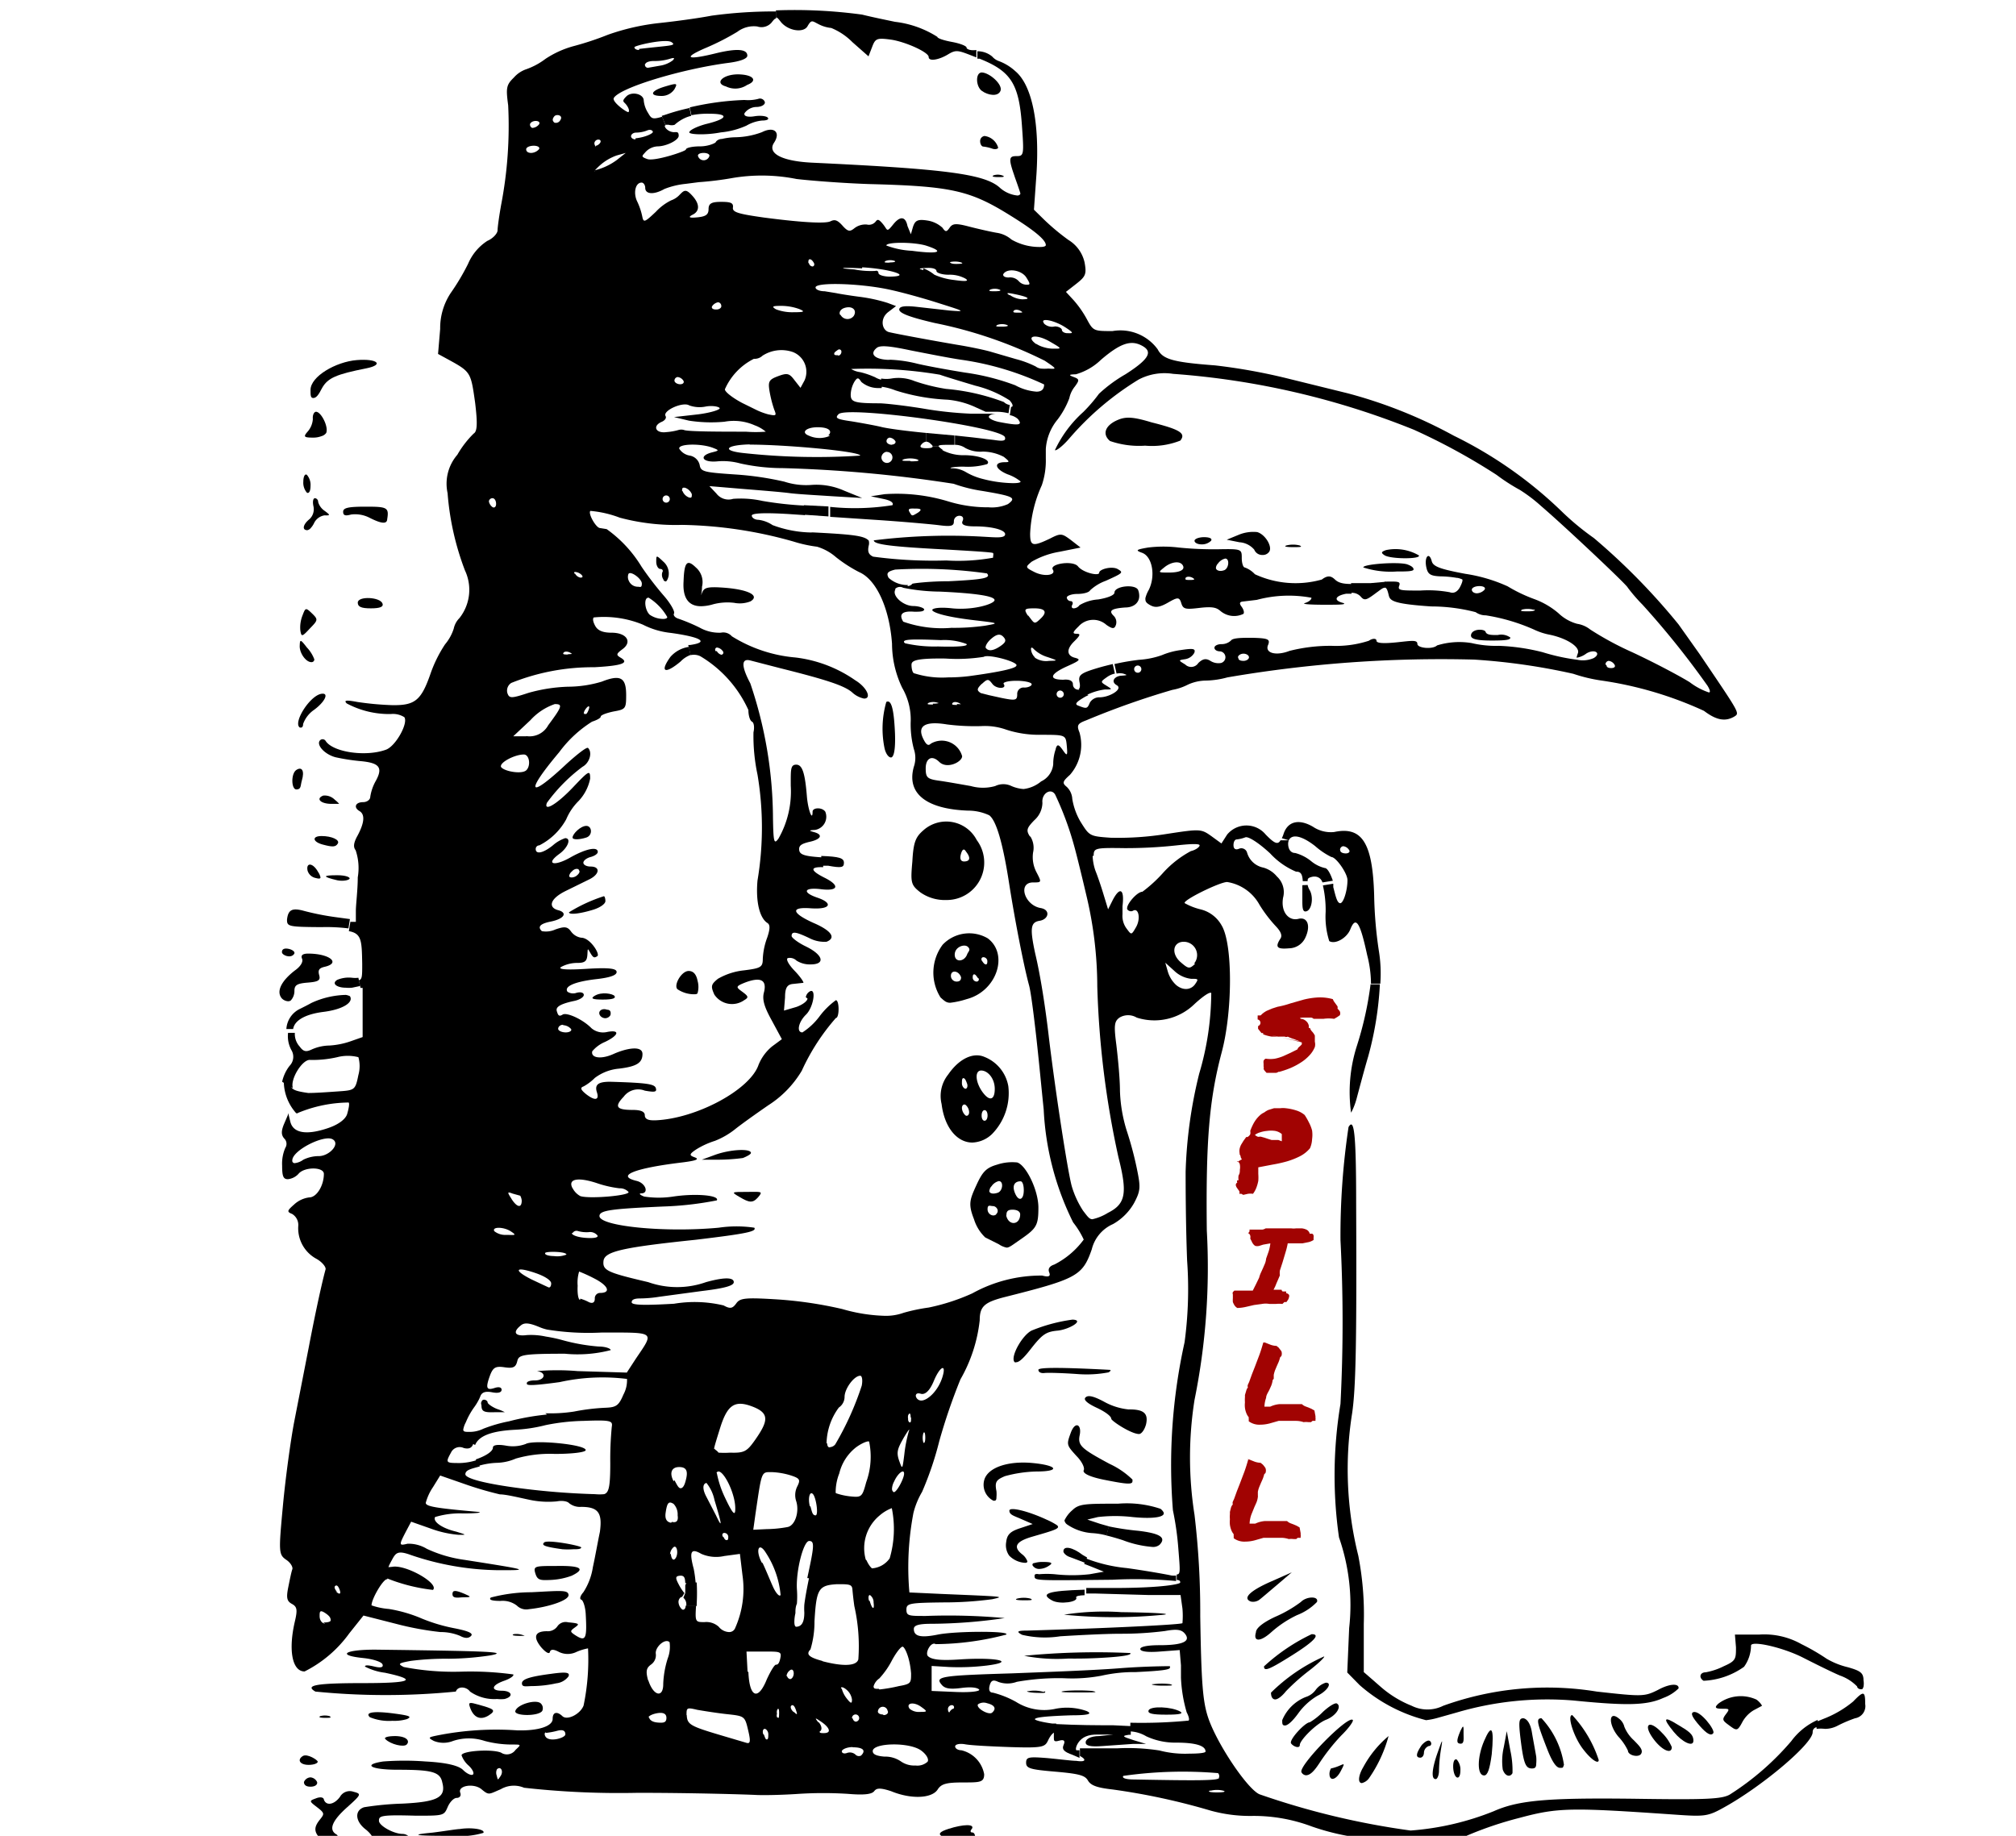

<svg xmlns="http://www.w3.org/2000/svg" width="112px" height="102px" viewBox="-3 -.5 74.95 86.67">

<defs>

  <style>
  
      .cls-1{fill:#a10302;}

      
  </style>
  
</defs>


<title>LogoBill7</title>

<g id="Layer_106" data-name="Layer 106"><path d="M273.45,238.82l-.56-.05,0,.41a.32.32,0,0,1,.21.11.33.33,0,0,1,.09.1h.28c0-.05.15-.06.5-.06h.25l0-.44Z" transform="translate(-242.27 -218.83)"/><path d="M307.62,300.14c-.62-.67-.93-.4-.38.32.38.5.84.71.84.35A2.11,2.11,0,0,0,307.62,300.14Z" transform="translate(-242.27 -218.83)"/><path d="M282.09,294.44a12.08,12.08,0,0,0-2.7.12,23.77,23.77,0,0,0,4.72,0C284.5,294.51,283.59,294.46,282.09,294.44Z" transform="translate(-242.27 -218.83)"/><path d="M275.53,269.87c-.33-.47-.36-1-.05-1s.64.37.64.87S275.89,270.37,275.53,269.87Zm-.72-.39c.05.13,0,.25-.07.25s-.17-.12-.17-.25,0-.25.07-.25S274.76,269.34,274.81,269.48Zm-.89-.42a1.62,1.62,0,0,0-.31,1.39c.14,1.14.75,1.82,1.45,1.82a1.41,1.41,0,0,0,.94-.41,2.76,2.76,0,0,0,.76-2.25,1.82,1.82,0,0,0-1.12-1.38C275.12,268,274.45,268.29,273.92,269.06Zm.65,1.58c0-.13.09-.2.17-.15a.47.47,0,0,1,.17.35c0,.13-.09.2-.17.15A.5.5,0,0,1,274.57,270.64Zm.93.35c0-.13.05-.25.14-.25s.14.12.14.25-.05.25-.14.25S275.5,271.13,275.5,271Z" transform="translate(-242.27 -218.83)"/><path d="M279.72,285.94c-.22.6-.22.6.26,1.13.24.24.4.55.34.67s.19.29.91.44c1.1.22,1.39.25,1.39.08a.29.29,0,0,0,0-.08,3.88,3.88,0,0,0-1.08-.74c-1.34-.72-1.51-.87-1.41-1.36S279.93,285.41,279.72,285.94Z" transform="translate(-242.27 -218.83)"/><path d="M296.61,300.76c.12,0,.15-.13.07-.22s-.24,0-.4.17c-.27.39-.31.6-.07.6.09,0,.17-.1.17-.24A.35.35,0,0,1,296.61,300.76Z" transform="translate(-242.27 -218.83)"/><path d="M247.84,300.29c-.4,0-.58.07-.48.15.24.24.86.39,1,.25S248.42,300.31,247.84,300.29Z" transform="translate(-242.27 -218.83)"/><path d="M255.43,292.26c-1,0-1.1,0-1,.34s.24.34.72.32a3.26,3.26,0,0,0,1-.2Q257.16,292.23,255.43,292.26Z" transform="translate(-242.27 -218.83)"/><path d="M244.29,259.75a.68.68,0,0,0-.11-.25c-.24-.44-.58-.47-.5-.07a.5.5,0,0,0,.38.35C244.21,259.82,244.29,259.82,244.29,259.75Z" transform="translate(-242.27 -218.83)"/><path d="M291.61,299.15a3,3,0,0,1-.62.49c-.22,0-1,.84-.88,1s.41.25.41.07v0c0-.22.76-1,1.24-1.19s.74-.62.52-.76C292.21,298.69,291.9,298.88,291.61,299.15Z" transform="translate(-242.27 -218.83)"/><path d="M280.07,250.88l.39.26a2.79,2.79,0,0,1,.86-.26c.36,0,.36,0,.07-.18s-.29-.18.05-.42a1,1,0,0,1,.35-.15l-.1-.45c-.25.06-.49.12-.69.18-.84.25-.94.34-.88.67C280.16,250.71,280.14,250.83,280.07,250.88Z" transform="translate(-242.27 -218.83)"/><path d="M244.34,257.8c-.46,0-.43.27.05.4s.62.12.72-.05S244.82,257.8,244.34,257.8Z" transform="translate(-242.27 -218.83)"/><path d="M251.12,293.59c-.46-.2-.6-.2-.6,0s.22.17.46.15C251.41,293.74,251.43,293.72,251.12,293.59Z" transform="translate(-242.27 -218.83)"/><path d="M276.06,226.61c-.1.05,0,.08.22.08s.28,0,.26-.05l0,0A.63.63,0,0,0,276.06,226.61Z" transform="translate(-242.27 -218.83)"/><path d="M290.39,294.58a2.63,2.63,0,0,0,.94-.62c.1-.29-.5-.27-.76,0a5.93,5.93,0,0,1-1.12.66c-.57.25-1,.55-1,.77-.14.47.22.45.72,0A5.13,5.13,0,0,1,290.39,294.58Z" transform="translate(-242.27 -218.83)"/><path d="M243.79,248c.38-.39.4-.42.1-.71s-.31-.27-.45.1a1.53,1.53,0,0,0-.1.71C243.39,248.4,243.42,248.4,243.79,248Z" transform="translate(-242.27 -218.83)"/><path d="M303.91,300.93c.36.47.72.71.72.49a5.7,5.7,0,0,0-1.25-2.12C303.12,299.3,303.46,300.37,303.91,300.93Z" transform="translate(-242.27 -218.83)"/><path d="M252.32,296.48c.88-.17-.07-.2-5.45-.27-1.46,0-1.84.27-.53.4.45.05.84.18.88.3s-.05.18-.38.1-.45-.07-.45,0a2.77,2.77,0,0,0,.94.29c1.6.34,1.24.49-1,.49s-2.8.1-2.28.4a33.58,33.58,0,0,0,6.63,0c.09-.27.5-.24.67,0a2,2,0,0,0,1.28.35,1.59,1.59,0,0,0,.35,0c.45-.12.34-.39-.14-.39s-.53-.24.12-.47c.29-.1.48-.24.43-.3a14.84,14.84,0,0,0-2.47-.13,12.34,12.34,0,0,1-2.7-.22c-.29-.15-.26-.18.34-.29a13,13,0,0,1,1.79-.1A13.87,13.87,0,0,0,252.32,296.48Z" transform="translate(-242.27 -218.83)"/><path d="M260.43,245.34a.39.39,0,0,0,.05.35c0,.06.08.09.11.09s.09-.08.13-.24a.74.74,0,0,0-.24-.69c-.34-.32-.34-.32-.34,0,0,.18.09.34.19.34S260.48,245.27,260.43,245.34Z" transform="translate(-242.27 -218.83)"/><path d="M293.21,267.72a7.14,7.14,0,0,0-.27,3.14s.15-.25.26-.66.34-1.29.55-2a15.77,15.77,0,0,0,.55-3.4l-.44,0A16.22,16.22,0,0,1,293.21,267.72Z" transform="translate(-242.27 -218.83)"/><path d="M290,258c.15-.31.61-.22,1.24.27a3.54,3.54,0,0,0,.77.52c.22,0,.76.77.76,1.09,0,.49-.19,1.09-.34,1.09s-.22-.34-.33-.76l0-.16-.49.08a5.27,5.27,0,0,1,.13,1.25,3.82,3.82,0,0,0,.17,1.38c.29.17.84-.15,1-.57.26-.64.46-.3.79,1.23a5.47,5.47,0,0,1,.18,1.35l.44,0a6.62,6.62,0,0,0-.07-1.56,19.74,19.74,0,0,1-.22-2.6c-.07-2.49-.57-3.28-1.89-3a1.51,1.51,0,0,1-1-.25c-.67-.39-1.2-.25-1.39.35a1,1,0,0,1-.08.19Zm2.42.45a.17.17,0,0,1,.15-.17.37.37,0,0,1,.27.17c.07.08,0,.17-.15.17S292.43,258.56,292.43,258.48Z" transform="translate(-242.27 -218.83)"/><path d="M294.53,244.55c.31.18,1.73.18,1.61,0a2.19,2.19,0,0,0-1.55-.25C294.36,244.38,294.34,244.43,294.53,244.55Z" transform="translate(-242.27 -218.83)"/><path d="M269,259.06c0-.22-.22-.29-1.07-.32l0,.46.32,0C268.9,259.32,269,259.28,269,259.06Z" transform="translate(-242.27 -218.83)"/><path d="M243.82,241.27a.72.72,0,0,0-.17-.52c-.09-.07-.17.07-.17.32a.72.72,0,0,0,.17.52C243.75,241.64,243.82,241.51,243.82,241.27Z" transform="translate(-242.27 -218.83)"/><path d="M261.67,264.17c-.34,0-.72.67-.53.86a1.41,1.41,0,0,0,.76.24c.09,0,.16,0,.19-.05a1.08,1.08,0,0,0,0-.59Q262,264.17,261.67,264.17Z" transform="translate(-242.27 -218.83)"/><path d="M288.83,297c0,.25.22.17,1.32-.52s1.34-1,.93-1A9,9,0,0,0,288.83,297Z" transform="translate(-242.27 -218.83)"/><path d="M281.27,296.59c.86-.05,1.36-.13,1.24-.22a35.12,35.12,0,0,0-5,.13,8.09,8.09,0,0,0,2.09.13C280.2,296.64,280.8,296.62,281.27,296.59Z" transform="translate(-242.27 -218.83)"/><path d="M260.57,222.41c-.69.2-.79.45-.17.45a.72.72,0,0,0,.6-.32C261.15,222.26,261.14,222.24,260.57,222.41Z" transform="translate(-242.27 -218.83)"/><path d="M245.09,259.65c-.72,0-.72.07,0,.24.26.05.52,0,.57-.07S245.49,259.65,245.09,259.65Z" transform="translate(-242.27 -218.83)"/><path d="M243.51,302.46c0,.13.09.22.31.22s.34-.1.31-.22a.38.38,0,0,0-.31-.22A.35.35,0,0,0,243.51,302.46Z" transform="translate(-242.27 -218.83)"/><path d="M252.43,286.67c0,.19-.37.41-.81.56l.11.31a3.45,3.45,0,0,1,.9-.15,2.39,2.39,0,0,0,.88-.2,5.78,5.78,0,0,1,1.84-.22c.84,0,1.46-.08,1.46-.18,0-.27-2.47-.5-2.83-.29a1.75,1.75,0,0,1-.93.08C252.65,286.51,252.43,286.55,252.43,286.67Z" transform="translate(-242.27 -218.83)"/><path d="M297.09,301.94a7.23,7.23,0,0,1,.09-1c.09-.55.09-.55-.15.12s-.34,1.26-.1,1.26C297,302.34,297.09,302.15,297.09,301.94Z" transform="translate(-242.27 -218.83)"/><path d="M277.18,293.8c-.15.05,0,.08.31.08s.48,0,.31-.08A1.28,1.28,0,0,0,277.18,293.8Z" transform="translate(-242.27 -218.83)"/><path d="M275.63,288.18a.84.84,0,0,0,.43,1c.09,0,.14,0,.14-.17a1.61,1.61,0,0,0,0-.28c-.09-.45,0-.54.4-.71a6.09,6.09,0,0,1,1.48-.22c1.17,0,1-.29-.17-.4S275.81,287.61,275.63,288.18Z" transform="translate(-242.27 -218.83)"/><path d="M280.48,291.86l-.21-.12c-.48-.37-.91-.45-.91-.17,0,.08.14.22.31.27l.71.27Z" transform="translate(-242.27 -218.83)"/><path d="M244.94,261.62a12.46,12.46,0,0,1-1.44-.29c-.55-.15-.74-.05-.79.42,0,.32.07.34,1.63.35a8.48,8.48,0,0,1,1.27.06l.07-.44Z" transform="translate(-242.27 -218.83)"/><path d="M242.68,266.91l.32,0c.06-.4.56-.7,1.44-.81s1.43-.44,1.24-.74c0,0-.1-.05-.2-.06a4.07,4.07,0,0,0-1.62.38c-.14.08-.38.2-.52.27A1.13,1.13,0,0,0,242.68,266.91Z" transform="translate(-242.27 -218.83)"/><path d="M262.66,223.7c.94,0,.86.24-.19.49-.43.12-.77.29-.77.39s.76.14,1.49,0a3.81,3.81,0,0,0,1.21-.32,1.81,1.81,0,0,1,.74-.24c.21,0,.33-.05.27-.13s-.34-.12-.64-.07-.52,0-.46-.15a.71.71,0,0,1,.55-.29c.27,0,.45-.13.4-.25a.24.24,0,0,0-.31-.13,1.94,1.94,0,0,1-.65.05,13.17,13.17,0,0,0-2.58.35l.08.37A3.92,3.92,0,0,1,262.66,223.7Z" transform="translate(-242.27 -218.83)"/><path d="M281.7,299.78c-.79,0-1.57,0-2.79-.06l0,.41s0,.09,0,.23,0,.22.24.15.31,0,.22.2,0,.32.43.47l.32.14,0-.36-.15,0c-.05-.05,0-.25.14-.42s.38-.34.91-.32l.69,0-.65.07c-.43,0-.65.15-.65.3s.19.22.82.17l1.43-.1.6,0-.6-.18c-.53-.17-.55-.2-.21-.25h.09v-.41Z" transform="translate(-242.27 -218.83)"/><path d="M257.67,260.64a7.42,7.42,0,0,0-1.65.76c0,.13.53.07,1.17-.13.31-.1.55-.27.55-.4S257.7,260.64,257.67,260.64Z" transform="translate(-242.27 -218.83)"/><path d="M243.65,248.9c-.31-.4-.33-.4-.34-.07s.29.76.55.76a.13.13,0,0,0,.14-.13A1.65,1.65,0,0,0,243.65,248.9Z" transform="translate(-242.27 -218.83)"/><path d="M271.24,236.2a1.48,1.48,0,0,1-.48,0l-.05.38a2.7,2.7,0,0,1,.72.18,9.49,9.49,0,0,0,2.46.44,4,4,0,0,1,1.2.3l.6.27.44,0a2.39,2.39,0,0,1,.64.07l.06-.39a.52.52,0,0,1-.28-.14,10.14,10.14,0,0,0-2.73-.62,8.78,8.78,0,0,1-1.49-.37A2,2,0,0,0,271.24,236.2Z" transform="translate(-242.27 -218.83)"/><path d="M271,251.47a4.58,4.58,0,0,0-.09,2.15c.05.27.19.47.31.47s.22-.3.19-1.14C271.36,251.81,271.24,251.34,271,251.47Z" transform="translate(-242.27 -218.83)"/><path d="M247.46,292.32l-.14.48a8.36,8.36,0,0,0,2.28.59c.31-.3-1.29-1.21-1.92-1.09Z" transform="translate(-242.27 -218.83)"/><path d="M277.71,298.17c-.17,0,0,.07.4.08s.39,0,.39-.05,0,0-.1,0A1.58,1.58,0,0,0,277.71,298.17Z" transform="translate(-242.27 -218.83)"/><path d="M250.21,305h.35a3.79,3.79,0,0,0,1.42-.14c.1-.17-.57-.27-1.12-.18-.14,0-.72.1-1.29.17C248.6,304.94,248.61,305,250.21,305Z" transform="translate(-242.27 -218.83)"/><path d="M244.39,251.08c-.55,0-1.43,1.38-1.07,1.6l.05,0c.06,0,.1-.06.1-.17a1.37,1.37,0,0,1,.52-.67C244.49,251.47,244.68,251.07,244.39,251.08Z" transform="translate(-242.27 -218.83)"/><path d="M279.79,280.63a7.84,7.84,0,0,0-1.89.5c-.45.17-1.08,1.28-.84,1.51a.11.11,0,0,0,.08,0c.14,0,.37-.22.7-.65.52-.66.7-.79,1.24-.84S280.39,280.65,279.79,280.63Z" transform="translate(-242.27 -218.83)"/><path d="M254.85,291.15c-.14.13,0,.2.86.32a3.48,3.48,0,0,0,.51,0c.2,0,.35,0,.38-.08S255,291,254.85,291.15Z" transform="translate(-242.27 -218.83)"/><path d="M308.34,299.74c-.64-.4-.7-.3-.17.35.4.49.93.74.93.42S308.86,300.05,308.34,299.74Z" transform="translate(-242.27 -218.83)"/><path d="M307.43,298.11c-.64.32-.74.32-2.89.08a14.47,14.47,0,0,0-7.25.67,1.67,1.67,0,0,1-1.49,0,5.08,5.08,0,0,1-1.49-.92l-.77-.67V295a14.48,14.48,0,0,0-.26-3.23,16.85,16.85,0,0,1-.29-6.72c.17-1.16.22-3.21.19-9.83,0-3.34-.09-4.15-.36-3.68a34.61,34.61,0,0,0-.38,5.34,75.16,75.16,0,0,1,0,7.73,20.6,20.6,0,0,0-.07,6.3,9.7,9.7,0,0,1,.48,4.28l-.09,2.1.58.59a7.57,7.57,0,0,0,3.14,1.66,3.27,3.27,0,0,0,.55-.11l.89-.25a15.1,15.1,0,0,1,5.5-.57c2.51.25,3.47.24,4.26-.12a2,2,0,0,0,.72-.45C308.43,297.8,308,297.8,307.43,298.11Z" transform="translate(-242.27 -218.83)"/><path d="M275.43,225c0,.13.07.25.15.25a1.92,1.92,0,0,1,.43.1c.15.05.27,0,.27-.05a.77.77,0,0,0-.64-.55A.24.24,0,0,0,275.43,225Z" transform="translate(-242.27 -218.83)"/><path d="M299.22,300.52c-.33.77-.34,1.63,0,1.63.17,0,.27-.32.36-1C299.7,299.9,299.58,299.68,299.22,300.52Z" transform="translate(-242.27 -218.83)"/><path d="M244.49,242.45a.76.76,0,0,1-.31-.42.17.17,0,0,0-.15-.18c-.09,0-.12.17-.07.39a.64.64,0,0,1-.19.6c-.31.25-.36.52-.1.52a.28.28,0,0,0,.16-.1A1,1,0,0,0,244,243a.66.66,0,0,1,.48-.34C244.76,242.67,244.76,242.65,244.49,242.45Z" transform="translate(-242.27 -218.83)"/><path d="M244.56,238.77c.12-.29-.24-1-.48-1-.09,0-.17.15-.15.34a1,1,0,0,1-.24.59c-.22.25-.19.29.27.29a1.07,1.07,0,0,0,.38-.07A.4.4,0,0,0,244.56,238.77Z" transform="translate(-242.27 -218.83)"/><path d="M246.08,264.49a1.17,1.17,0,0,1-.3,0,1.41,1.41,0,0,0-.7.1c-.29.18,0,.37.4.37a1.48,1.48,0,0,0,.3,0l.38-.08Z" transform="translate(-242.27 -218.83)"/><path d="M247.44,242.84c.09-.55,0-.59-1-.59-.82,0-1.08.05-1.08.24s.12.2.38.13a1.49,1.49,0,0,1,.86.15C247.15,243.05,247.43,243.09,247.44,242.84Z" transform="translate(-242.27 -218.83)"/><path class="cls-1" d="M288.8,281.7c-.06.21-.12.41-.19.6l-.22.58-.13.33-.13.36v0l0,0-.06.13a.17.17,0,0,0,0,.13.42.42,0,0,0-.08.16l-.06.2a1,1,0,0,1,0,.11,1.67,1.67,0,0,0,0,.24,1.14,1.14,0,0,0,0,.25,1,1,0,0,0,.06.24.69.69,0,0,0,.12.21.31.31,0,0,0,0,.08l0,.05,0,0,0,.06a.84.84,0,0,0,.54.16,1.79,1.79,0,0,0,.45-.06l.42-.12.05,0,.1,0h.17l.17,0,.16,0h.16a1.14,1.14,0,0,1,.37.06.94.94,0,0,1,.23,0h.12l.07-.06.14,0v-.07a.12.12,0,0,0,0-.07s0,0,0-.08l-.05-.27-.14-.08-.14-.06-.16-.06a.5.5,0,0,1-.15-.1h-.14l-.07,0-.37,0-.48,0a1.29,1.29,0,0,0-.44.12l-.14,0-.13,0a1.4,1.4,0,0,1,.08-.42c0-.12.09-.25.15-.37l.09-.2a1.12,1.12,0,0,0,.07-.27l.05-.06,0-.07,0-.05,0-.06a1.36,1.36,0,0,1,.07-.24l.08-.19.08-.18a1.53,1.53,0,0,0,.07-.22l.06-.06a.33.33,0,0,0,0-.23l-.13-.17-.1-.08a.91.91,0,0,1-.27-.05l-.28-.11h-.07Z" transform="translate(-242.27 -218.83)"/><path d="M244.42,255.89c-.38.15-.1.4.41.39.24,0,.34,0,.34,0s-.07-.09-.2-.19A.67.67,0,0,0,244.42,255.89Z" transform="translate(-242.27 -218.83)"/><path d="M281.53,283c-2.28-.12-3.35-.12-3.35,0s.14.17.29.15.88,0,1.56.05a5.57,5.57,0,0,0,1.46-.08C281.61,283.05,281.61,283,281.53,283Z" transform="translate(-242.27 -218.83)"/><path d="M305.56,300.32a2.54,2.54,0,0,1,.45.66c0,.22.5.34.62.15s-.1-.39-.34-.64a1.74,1.74,0,0,1-.45-.64.69.69,0,0,0-.26-.39C305.09,299.06,305.08,299.75,305.56,300.32Z" transform="translate(-242.27 -218.83)"/><path d="M252.79,293.91a1.1,1.1,0,0,1,.77.22.63.63,0,0,0,.57.17c.94-.1,1.89-.42,1.87-.67s-.36-.2-1.75-.13a7.61,7.61,0,0,0-1.92.25C252.22,293.86,252.39,293.91,252.79,293.91Z" transform="translate(-242.27 -218.83)"/><path d="M289.87,298.17a9.94,9.94,0,0,1,1.13-1c.41-.32.7-.6.67-.64a8.4,8.4,0,0,0-2.51,1.71c0,.21.08.32.2.32S289.68,298.41,289.87,298.17Z" transform="translate(-242.27 -218.83)"/><path d="M256,297.47c.07-.18-.09-.22-.81-.12-1,.13-1.39.25-1.39.45s.21.13.52.13a5.46,5.46,0,0,0,1.1-.13A.83.83,0,0,0,256,297.47Z" transform="translate(-242.27 -218.83)"/><path d="M274.79,265.5c1.43-.37,2-2.12,1-2.87a1.73,1.73,0,0,0-2.13.3,2.2,2.2,0,0,0-.1,2.49c.19.17.27.25.46.25A3.94,3.94,0,0,0,274.79,265.5Zm.55-1c.07.08,0,.17-.07.17a.19.19,0,0,1-.19-.17c0-.08,0-.17.07-.17S275.27,264.44,275.34,264.52Zm-1.29-.1c0-.3.38-.25.48.07,0,.12-.05.2-.21.2A.27.27,0,0,1,274.05,264.42Zm.76-1c-.14.35-.58.37-.58,0s.46-.52.62-.37S274.86,263.25,274.81,263.4Zm.7.29c-.05-.1,0-.17.07-.17a.19.19,0,0,1,.19.17c0,.08,0,.17-.07.17S275.57,263.77,275.51,263.68Z" transform="translate(-242.27 -218.83)"/><path d="M309.1,299.16c-.15.05-.05.25.29.64s.55.5.65.35S309.41,299.06,309.1,299.16Z" transform="translate(-242.27 -218.83)"/><path d="M283.62,297.84c-.21,0,0,.07.4.07s.6,0,.38-.07A3,3,0,0,0,283.62,297.84Z" transform="translate(-242.27 -218.83)"/><path d="M291.35,298.39c.46-.22.72-.62.4-.62a.93.93,0,0,0-.48.34.93.93,0,0,1-.48.34,2,2,0,0,0-1.1,1.09c0,.17,0,.25.13.25s.36-.2.64-.59A3,3,0,0,1,291.35,298.39Z" transform="translate(-242.27 -218.83)"/><path d="M281.94,238.15c-.6.25-.77.67-.38,1a4.21,4.21,0,0,0,1.66.22,3.62,3.62,0,0,0,1.66-.24c.27-.34,0-.52-1.36-.86C282.64,238,282.3,238,281.94,238.15Z" transform="translate(-242.27 -218.83)"/><path d="M244.28,299.35c-.1.05,0,.08.22.08s.34,0,.22-.08A.81.81,0,0,0,244.28,299.35Z" transform="translate(-242.27 -218.83)"/><path d="M298.1,301.92a.72.72,0,0,0-.17-.52c-.1-.05-.17.08-.17.32s.07.47.17.52S298.1,302.15,298.1,301.92Z" transform="translate(-242.27 -218.83)"/><path d="M301.93,299.45c-.27,0-.22.2.29,1.51.22.55.41.83.58.83s.13,0,.19-.14A4.11,4.11,0,0,0,301.93,299.45Z" transform="translate(-242.27 -218.83)"/><path d="M246.05,246.78c0,.2.17.27.62.27s.6-.08.55-.22C247.12,246.51,246.05,246.46,246.05,246.78Z" transform="translate(-242.27 -218.83)"/><path class="cls-1" d="M288.18,276.66a.27.27,0,0,1,0,.14l.07.14a.5.5,0,0,0,.07.12.3.3,0,0,0,.1.09.4.4,0,0,0,.18,0l.19-.06.34-.06a2.09,2.09,0,0,1-.08.38l-.12.34a.84.84,0,0,1-.05.22l-.09.21-.1.22a1.38,1.38,0,0,0-.09.25l-.14.29-.16.32h-.22l-.2,0-.21,0-.24,0-.07.07a.15.15,0,0,0,0,.11l0,.18a1.13,1.13,0,0,0,0,.18.88.88,0,0,0,.08.16.42.42,0,0,0,.13.12,2,2,0,0,0,.4-.05l.39-.09.37-.05a1,1,0,0,1,.36,0,0,0,0,0,0,0,0s0,0,0,0l.29,0a1.49,1.49,0,0,1,.32,0l.08-.08a.11.11,0,0,1,.1,0l.08-.11a.37.37,0,0,0,.05-.13.15.15,0,0,0,0-.11.2.2,0,0,0-.14-.08.09.09,0,0,0,0-.08l-.08,0-.08,0a.11.11,0,0,1-.05-.08h-.38l.08-.16.06-.15.07-.16.09-.21a.81.81,0,0,1,0-.23l.13-.4.14-.47a3.43,3.43,0,0,0,.1-.41h.35l.34,0,.3-.06a.79.79,0,0,0,.23-.1s0-.07,0-.11a.38.38,0,0,0,0-.1.14.14,0,0,0-.05-.08.27.27,0,0,0-.13,0,.29.29,0,0,0-.14-.19.7.7,0,0,0-.24-.07l-.26,0a.83.83,0,0,1-.24,0l-.59,0-.61,0a.42.42,0,0,1-.16.06l-.2,0-.21,0-.2,0a.11.11,0,0,1,0,.09.1.1,0,0,1-.07.07A.19.19,0,0,1,288.18,276.66Z" transform="translate(-242.27 -218.83)"/><path d="M291.47,301.53a9.43,9.43,0,0,1,1-1.26c.36-.35.6-.69.55-.74-.22-.24-2.59,2.18-2.42,2.47a.26.26,0,0,0,.2.14C291,302.15,291.2,301.95,291.47,301.53Z" transform="translate(-242.27 -218.83)"/><path d="M260.57,224.22l.15,0c.17.05.29,0,.29,0s.33-.32.78-.42l-.08-.37a9.61,9.61,0,0,0-.94.25l-.37.12Z" transform="translate(-242.27 -218.83)"/><path d="M300.15,300.81a2.92,2.92,0,0,0-.05,1.06c.1.3.34.39.46.17a4.35,4.35,0,0,0-.1-1.06l-.17-.92Z" transform="translate(-242.27 -218.83)"/><path class="cls-1" d="M287.74,266.45l.81,0a.17.17,0,0,0,0,0Z" transform="translate(-242.27 -218.83)"/><path d="M251.89,284.68c0,.29.12.34.65.32l.45,0s0,0,0,0-.12-.07-.33-.14-.48-.25-.48-.32-.09-.13-.17-.13-.11.06-.14.15A.53.53,0,0,0,251.89,284.68Z" transform="translate(-242.27 -218.83)"/><path d="M261.43,245.78c-.05.77.23,1.17.82,1.17a2.09,2.09,0,0,0,.57-.09,2.65,2.65,0,0,1,1-.07,1.37,1.37,0,0,0,.77-.07c.45-.27-.09-.55-1.19-.64-.89-.07-1,0-1.1.24s0,.05,0-.29a.91.91,0,0,0-.29-.91C261.6,244.72,261.46,244.85,261.43,245.78Z" transform="translate(-242.27 -218.83)"/><path d="M253.41,295.48c-.12.05,0,.08.31.08s.29,0,.29,0,0,0-.08,0A.89.89,0,0,0,253.41,295.48Z" transform="translate(-242.27 -218.83)"/><path d="M278,292.12c-.09,0-.12.07-.09.12a.36.36,0,0,0,.32.16.85.85,0,0,0,.46-.16c.19-.12.12-.17-.31-.17A1.26,1.26,0,0,0,278,292.12Z" transform="translate(-242.27 -218.83)"/><path class="cls-1" d="M288.09,287.22c-.06.21-.12.41-.19.6l-.22.58-.13.33-.13.36v0l0,0-.06.13a.17.17,0,0,0,0,.13.42.42,0,0,0-.09.16l-.05.2a1,1,0,0,1,0,.11,1.47,1.47,0,0,0,0,.24,1.25,1.25,0,0,0,0,.25,1.08,1.08,0,0,0,.06.24.67.67,0,0,0,.12.21.31.31,0,0,0,0,.08l0,.05,0,0,0,.06a.84.84,0,0,0,.54.16,1.77,1.77,0,0,0,.45-.06l.42-.12.06,0,.1,0h.17l.17,0,.16,0h.16a1.15,1.15,0,0,1,.37.06.87.87,0,0,1,.23,0h.12l.07-.06.14,0v-.07a.12.12,0,0,0,0-.07s0,0,0-.08l-.05-.27-.14-.08-.14-.06-.16-.06a.49.49,0,0,1-.15-.1h-.14l-.07,0-.37,0-.48,0a1.29,1.29,0,0,0-.44.12l-.14,0-.13,0a1.45,1.45,0,0,1,.08-.42l.15-.37.09-.2a1,1,0,0,0,.07-.27.17.17,0,0,0,0-.06l0-.07,0-.05,0-.06a1.23,1.23,0,0,1,.07-.24l.08-.19.08-.18a1.79,1.79,0,0,0,.07-.22l.06-.06a.34.34,0,0,0,0-.23,1.17,1.17,0,0,0-.13-.17l-.1-.08a1,1,0,0,1-.27-.05l-.28-.11h-.07Z" transform="translate(-242.27 -218.83)"/><path d="M264.61,272.76c0-.22-1-.17-1.72.1l-.6.22.77,0a9.06,9.06,0,0,0,1.17-.08C264.43,272.92,264.61,272.82,264.61,272.76Z" transform="translate(-242.27 -218.83)"/><path d="M273.45,305.18c-.65,0,.27.3,1.07.32.62,0,.7,0,.69-.32s-.1-.34-.17-.34-.09-.08,0-.17c.15-.24-.41-.22-1.1,0-.41.13-.5.24-.33.34S273.71,305.16,273.45,305.18Z" transform="translate(-242.27 -218.83)"/><path d="M267.11,242.18l0,.45,1.16.08,0-.47Z" transform="translate(-242.27 -218.83)"/><path d="M279.43,298.16c-.36.05-.09.07.64.07s1,0,.65-.07A8.25,8.25,0,0,0,279.43,298.16Z" transform="translate(-242.27 -218.83)"/><path d="M251.76,298.81c-.45-.13-.5-.12-.41.13.17.49.5.62.89.37S252.43,299,251.76,298.81Z" transform="translate(-242.27 -218.83)"/><path d="M289.89,244.08c-.15.05,0,.08.31.08s.48,0,.31-.08A1.28,1.28,0,0,0,289.89,244.08Z" transform="translate(-242.27 -218.83)"/><path d="M256.19,257.87c0,.12.34.1.65,0s.27-.55,0-.55S256.19,257.7,256.19,257.87Z" transform="translate(-242.27 -218.83)"/><path d="M244.08,303.23c-.33.12-.33.13.05.42s.34.32.12.6-.31.52,0,.84a.85.85,0,0,0,.54.25.34.34,0,0,0,.3-.15.18.18,0,0,0-.07-.27q-.52-.33.52-1.26c.69-.62.69-.64.31-.74a.53.53,0,0,0-.64.24c-.27.37-.65.44-.76.13C244.44,303.18,244.28,303.15,244.08,303.23Z" transform="translate(-242.27 -218.83)"/><path d="M242.89,265.56a.66.66,0,0,0,.17-.45c0-.27.12-.35.62-.39s.62-.1.55-.35,0-.34.27-.4c.76-.18.21-.62-.79-.62-.26,0-.36.08-.29.24s-.1.39-.33.55c-.64.49-.91,1-.62,1.33a.45.45,0,0,0,.3.13A.21.21,0,0,0,242.89,265.56Z" transform="translate(-242.27 -218.83)"/><path d="M260.81,249.34c-.52.72-.26.84.48.22a1.25,1.25,0,0,1,.47-.31l-.08-.38A1.43,1.43,0,0,0,260.81,249.34Z" transform="translate(-242.27 -218.83)"/><path d="M289.15,293c-1,.44-1.34.79-.94.94a.51.51,0,0,0,.38-.07c.1-.07.48-.4.86-.72l.69-.59Z" transform="translate(-242.27 -218.83)"/><path d="M293.86,245.86c-.4,0-.69,0-.92,0v.46a.55.55,0,0,1,.45.17c.17.2.26.18.64-.1s.41-.31.5-.31v-.28Z" transform="translate(-242.27 -218.83)"/><path d="M298.1,300.05c-.19.45-.19.59,0,.6s.15-.22.15-.47C298.26,299.77,298.24,299.75,298.1,300.05Z" transform="translate(-242.27 -218.83)"/><path d="M276.66,291.13a.85.85,0,0,0,.14.64,1.13,1.13,0,0,0,.73.34h.05s.08,0,.08-.07a.74.74,0,0,0-.26-.34c-.43-.35-.27-.6.48-.82,1.07-.31,1.37-.39,1.17-.55a3.27,3.27,0,0,0-.49-.26c-.86-.4-1.75-.62-1.75-.42s.24.25.55.39l.55.24-.6.2C276.85,290.63,276.7,290.78,276.66,291.13Z" transform="translate(-242.27 -218.83)"/><path d="M301.07,299.45c-.21,0-.22.17-.14.89.15,1.24.24,1.48.55,1.48.14,0,.2-.05.2-.22a1.84,1.84,0,0,0,0-.34c-.05-.3-.15-.82-.21-1.18S301.25,299.47,301.07,299.45Z" transform="translate(-242.27 -218.83)"/><path d="M264,221.84c-.72,0-1.13.42-.57.57a1,1,0,0,0,1-.07C264.95,222.14,264.73,221.85,264,221.84Z" transform="translate(-242.27 -218.83)"/><path d="M280.74,290.71a3.41,3.41,0,0,1,.66.11l.11-.43-.42-.12-.6-.2.5-.12a7.14,7.14,0,0,1,1.63,0c1,.1,1.56,0,1.47-.22a.48.48,0,0,0-.15-.17,5,5,0,0,0-2-.24c-1.53,0-1.84,0-2.15.3a1.46,1.46,0,0,0-.38.49.3.3,0,0,0,.14.2A2.36,2.36,0,0,0,280.74,290.71Z" transform="translate(-242.27 -218.83)"/><path d="M264.42,274.6c-.74,0-.76,0-.33.25s.6.3.86,0S265.07,274.6,264.42,274.6Z" transform="translate(-242.27 -218.83)"/><path d="M243.41,255.18c.14-.47,0-.67-.26-.5s-.24.92,0,.92S243.34,255.42,243.41,255.18Z" transform="translate(-242.27 -218.83)"/><path d="M281.5,290.39l-.11.43c.25.06.52.14.77.22a5,5,0,0,0,1.39.32.48.48,0,0,0,.35-.1c.34-.35,0-.54-1-.66A12.4,12.4,0,0,1,281.5,290.39Z" transform="translate(-242.27 -218.83)"/><path d="M295.1,245.31c.43,0,.79,0,.79-.1s-.14-.18-.31-.24c-.46-.13-2.11,0-2.06.15A4.21,4.21,0,0,0,295.1,245.31Z" transform="translate(-242.27 -218.83)"/><path class="cls-1" d="M288.55,266.77s0,.08,0,.13l.08.1.08.1s.07,0,.08,0l0,.06a1.83,1.83,0,0,0,.41.11l.45,0,.16,0a.16.16,0,0,0,.14,0,1.57,1.57,0,0,0,.28.11l.31.12-1.33-.29c.08,0,1.39.33,1.4.33l0,0,0,0a0,0,0,0,1,0,0,.25.25,0,0,1,0,.1l-.07.07-.08.07a.22.22,0,0,0-.05.09l-.32.16-.35.16a2.18,2.18,0,0,1-.39.12,1.45,1.45,0,0,1-.44,0,.19.19,0,0,0-.1.1.41.41,0,0,0,0,.13s0,.09,0,.14a.18.18,0,0,1,0,.11,0,0,0,0,0,0,0l0,0,0,0,0,0v0a.05.05,0,0,0,0,0,0,0,0,0,1,0,0,0,0,0,0,0,0,0,.34.34,0,0,0,.06.1l.08.09h.44a.23.23,0,0,0,.12-.05s0,0,0,0h.05a4.47,4.47,0,0,0,.5-.17,3.16,3.16,0,0,0,.48-.25,2,2,0,0,0,.41-.33,1.3,1.3,0,0,0,.28-.42.51.51,0,0,0,0-.25l0-.29a.75.75,0,0,0-.13-.19.41.41,0,0,1-.1-.17s0,0-.06,0,0,0,0,0a.34.34,0,0,0,0-.13.4.4,0,0,0-.07-.14.49.49,0,0,0-.13-.11.36.36,0,0,0-.18-.05.14.14,0,0,0-.07-.09l-.13,0-.14,0a.21.21,0,0,1-.11-.07s0,0,0,0l-1.58,0a.25.25,0,0,1,0,.06l0,.13A.16.16,0,0,1,288.55,266.77Z" transform="translate(-242.27 -218.83)"/><path d="M244.37,236.64c.27-.47.67-.64,2.08-.92.86-.17.53-.47-.45-.39s-2.18.77-2.18,1.41c0,.25,0,.38.13.38S244.19,237,244.37,236.64Z" transform="translate(-242.27 -218.83)"/><path d="M290.64,260.12c0,.17,0,.39,0,.69s0,.55.14.55c.29,0,.41-.64.21-1a.76.76,0,0,1-.1-.25Z" transform="translate(-242.27 -218.83)"/><path d="M287.07,243.81l.6.12a1,1,0,0,1,.7.35.4.4,0,0,0,.39.25.36.36,0,0,0,.32-.16c.15-.24-.19-.81-.57-.92a1.8,1.8,0,0,0-.88.13Z" transform="translate(-242.27 -218.83)"/><path d="M261.51,293.18c0,.24,0,.36,0,.36l-.09.22a.41.41,0,0,1,.14.34.53.53,0,0,1,0,.05l.49,0s0-.07,0-.11a9,9,0,0,0,0-1h-.47S261.51,293.15,261.51,293.18Z" transform="translate(-242.27 -218.83)"/><path d="M283.38,299.08c-.05.15.19.2.84.2s.82-.05.65-.15C284.45,298.9,283.47,298.86,283.38,299.08Z" transform="translate(-242.27 -218.83)"/><path d="M242.81,263.13c-.22-.05-.34,0-.34.15s.43.32.58.08C243.1,263.28,243,263.18,242.81,263.13Z" transform="translate(-242.27 -218.83)"/><path d="M257.22,265.35c-.19.12-.09.17.4.17s.62-.07.55-.17S257.56,265.13,257.22,265.35Z" transform="translate(-242.27 -218.83)"/><path d="M292.37,301.7a2.06,2.06,0,0,1-.38.12s-.07.12-.07.25c0,.37.31.3.53-.12S292.62,301.6,292.37,301.7Z" transform="translate(-242.27 -218.83)"/><path d="M278.18,275.34c0-.82-.58-2-1-2.13a2.25,2.25,0,0,0-.94.1c-.53.15-.7.34-1,1s-.38.87-.1,1.58a2,2,0,0,0,.53.86l.64.32a1,1,0,0,0,.37.16c.13,0,.27-.12.69-.41C278.09,276.32,278.18,276.18,278.18,275.34Zm-.84-1.24c.09,0,.15.18.15.42,0,.47-.24.55-.41.15S277.09,274.1,277.33,274.1Zm-.67,1.61c0-.18.05-.27.29-.27s.36.1.36.22C277.32,276.17,276.77,276.22,276.66,275.71Zm-.48-.05c-.14.13-.41,0-.41-.24s.12-.15.26-.15S276.37,275.48,276.18,275.66Zm-.32-1.12a.33.33,0,0,1,.1-.21.58.58,0,0,1,.34-.24c.24,0,.19.47-.05.55S275.86,274.67,275.86,274.54Z" transform="translate(-242.27 -218.83)"/><path d="M274.79,220.58c0-.08-.31-.2-.69-.27s-.69-.17-.69-.24a4.74,4.74,0,0,0-2-.71c-.38-.08-1.07-.22-1.55-.34a23.58,23.58,0,0,0-4.07-.2v.33c.06,0,.12.07.22.2.34.44,1.08.55,1.27.22s.22-.25.52-.1a1.63,1.63,0,0,0,.6.18,3,3,0,0,1,1,.67l.76.67.17-.44c.15-.4.22-.44.88-.35s1.79.59,1.79.82.5.13.91-.12.49-.19,1.34.14v-.35C275,220.73,274.79,220.66,274.79,220.58Z" transform="translate(-242.27 -218.83)"/><path d="M278,292.71c0,.25-.1.24,3.68.2a21,21,0,0,1,3,.06l0-.26a.92.92,0,0,1-.22,0c-.22-.05-1.17-.22-2.1-.35a7.18,7.18,0,0,1-1.92-.45l-.1.25.26.1.67.27-.67.12a7.44,7.44,0,0,1-1.65,0,4.33,4.33,0,0,0-.74,0C278.07,292.62,278,292.65,278,292.71Z" transform="translate(-242.27 -218.83)"/><path d="M244.2,272.91a1.68,1.68,0,0,0-.72.17.83.83,0,0,1-.39.16.11.11,0,0,1-.13-.13c0-.47,1.48-1.21,1.89-1S244.7,272.92,244.2,272.91Zm17.92-47.19c-.05-.1.07-.17.26-.17s.31.08.26.17a.28.28,0,0,1-.52,0Zm-.65,67.82s-.13-.14-.28-.43-.15-.37.07-.39.24.13.25.35H262a5.77,5.77,0,0,0-.09-.67c-.22-.82-.14-1,.36-.71a1.75,1.75,0,0,0,1.08.1l.74-.1.12,1a4.53,4.53,0,0,1-.34,2.49.3.3,0,0,1-.3.2.66.66,0,0,1-.48-.25.87.87,0,0,0-.67-.22c-.43,0-.45,0-.4-.78l-.49,0c0,.15-.09.23-.17.18a.5.5,0,0,1-.17-.35c0-.13.09-.24.17-.24h0Zm-1.7-47a2.59,2.59,0,0,1,.89.92c0,.06-.08.09-.19.09a1.13,1.13,0,0,1-.64-.2C259.59,247.12,259.55,246.55,259.76,246.55Zm-.93-1.13c.12-.12.62.25.62.47s-.09.15-.19.15a.46.46,0,0,1-.42-.27A.41.41,0,0,1,258.83,245.42Zm-2.35,14c.07.07,0,.18-.12.27s-.34.11-.34,0a.35.35,0,0,1,.13-.21C256.26,259.35,256.41,259.32,256.48,259.38Zm-.74,7.32a.52.52,0,0,1,.36.17c.07.08-.05.17-.24.17s-.36-.08-.36-.17S255.6,266.71,255.74,266.71Zm-.81,33.41a3.5,3.5,0,0,0,.53-.1c.27-.07.38,0,.38.17s-.77.39-.94.1C254.85,300.21,254.87,300.12,254.93,300.12Zm24.27-49.21a.18.18,0,0,1,.17.17.17.17,0,1,1-.17-.17Zm-.21,2.76a2.12,2.12,0,0,0-.12.72,1,1,0,0,1-.57.81,1.58,1.58,0,0,1-.83.36,1.72,1.72,0,0,1-.57-.14.88.88,0,0,0-.77,0,2.12,2.12,0,0,1-1.15,0c-.46-.08-1.12-.2-1.48-.25-.58-.08-.65-.15-.65-.59s.27-.66.64-.3,1.08,0,1.08-.27a1,1,0,0,0-1.48-.59c-.12.12-.22.05-.36-.24-.29-.6.09-.84,1.12-.67a10.4,10.4,0,0,0,1.61.08,3,3,0,0,1,1.2.17,5,5,0,0,0,1.6.24c1.2,0,1.2,0,1.25.52s0,.47-.19.2S279.07,253.45,279,253.67Zm-2.18-21.42c-.19-.12-.12-.13.26-.05.64.13.77.24.33.24A1.14,1.14,0,0,1,276.82,232.25Zm-.48-.27c.12.05,0,.08-.21.08s-.34,0-.22-.08A.63.63,0,0,1,276.34,232Zm-.64,16.93c-.05-.08.07-.29.26-.45s.38-.27.55-.1.14.27-.12.45S275.84,249.12,275.7,248.92Zm1.44.82c0,.13-.76.3-2.23.5a8.13,8.13,0,0,1-1,.06,4.34,4.34,0,0,1-1.58-.19c-.09,0-.14-.22-.14-.4s.12-.32,1.61-.3a8.08,8.08,0,0,0,1.8-.08C275.79,249.2,277.15,249.55,277.15,249.74Zm-1.63.87c.27-.25.31-.25.5,0s.7.24.53,0c-.05-.08.22-.15.6-.15s.69.07.72.15-.15.17-.34.17a.3.3,0,0,0-.34.32c0,.29-.09.3-.74.17l-.59-.13-.39-.1C275.26,250.92,275.27,250.85,275.51,250.61Zm-6.1,50.2c.5,0,.64.15.4.39a.22.22,0,0,1-.27-.05.4.4,0,0,0-.4-.07c-.14.05-.24,0-.24-.08S269.12,300.81,269.42,300.81Zm-4.86-61.5c1.72,0,5.22.32,5.22.52a31.88,31.88,0,0,1-5.5-.12C263.21,239.61,263.4,239.34,264.55,239.31Zm-2.79,9.94a.7.7,0,0,1,.46.05,5.68,5.68,0,0,1,2.27,2.54c0,.25.07.5.17.55s.12.29.07.5a8.8,8.8,0,0,0,.19,2,15.09,15.09,0,0,1,0,5c-.09,1,.1,1.76.46,2,.14.08.14.27,0,.69a3.29,3.29,0,0,0-.21,1c0,.4-.09.45-.88.55a3.1,3.1,0,0,0-1.24.4c-.33.27-.34.35-.17.74a1,1,0,0,0,1.41.27c.22-.13.21-.18-.09-.4s-.33-.25.15-.44q1.08-.4.88.45c-.1.34,0,.69.36,1.34l.48.89-.46.34a2.19,2.19,0,0,0-.64.87c-.4,1.18-2.94,2.54-4.86,2.62H260c-.27,0-.4-.08-.4-.24s-.17-.25-.57-.25c-.77,0-.88-.15-.43-.62a.85.85,0,0,1,1-.29c.46.08.58.07.52-.12s-.4-.25-2.16-.3c-.55,0-.74.13-.62.5s-.09.42-.53.07c-.24-.2-.27-.29-.1-.35a2.35,2.35,0,0,0,.53-.4,2.22,2.22,0,0,1,1.15-.44c.82-.1,1.1-.27,1.1-.69s-.77-.27-1.37,0-1.08.18-1-.13a1.59,1.59,0,0,1,.6-.44c.67-.32.72-.59.1-.47a.84.84,0,0,1-.74-.18c-.41-.42-1.17-.76-1.36-.64s-.22,0-.27-.15,0-.32.79-.49c.27-.05.48-.18.48-.29s-.15-.15-.34-.1a.48.48,0,0,1-.43-.05c-.17-.25.33-.47,1.32-.59.65-.07,1-.18,1-.34s-.31-.22-1.43-.15-1.36,0-1.17-.1a1.59,1.59,0,0,1,.74-.18c.36,0,.46-.08.48-.39s0-.32.14-.08.19.24.33.15-.34-.87-.76-.87a.73.73,0,0,1-.48-.29c-.17-.24-.31-.25-.74-.1a1.08,1.08,0,0,1-.64.08c-.21-.2-.09-.35.41-.45.65-.13.82-.42.36-.54s-.43-.52.36-.91l1.12-.55c.48-.24.52-.6.05-.6-.19,0-.34-.08-.34-.18s.15-.22.34-.27.34-.15.34-.24c0-.27-.57-.15-1.31.27s-1.19.32-.5-.18c.41-.3.57-.74.27-.74a1.72,1.72,0,0,0-.58.34c-.46.37-.81.44-.81.17a.17.17,0,0,1,.17-.17,3,3,0,0,0,1.27-1.23,2.67,2.67,0,0,1,.58-.86,2.14,2.14,0,0,0,.55-1.06c0-.42-.05-.39-.82.42s-1.39,1.16-1.22.72a7.92,7.92,0,0,1,1.68-1.7c.33-.18.48-.67.26-.89-.07-.05-.5.29-1,.74-1.82,1.71-2,1.41-.36-.54a5.67,5.67,0,0,1,1.55-1.44c.22-.07.41-.17.41-.24s.27-.17.6-.24c.57-.1.6-.13.6-.77,0-.81-.24-1-1.15-.64a5.6,5.6,0,0,1-1.6.24,7.75,7.75,0,0,0-1.86.29c-.82.27-.91.27-1,0a.43.43,0,0,1,.19-.47,10.33,10.33,0,0,1,3.92-.74c1.29-.07,1.67-.2,1.24-.45-.22-.13-.21-.18.07-.39.5-.35.22-.79-.5-.79-.41,0-.65-.1-.77-.32s-.12-.35-.07-.4a4.82,4.82,0,0,1,2.32.34,3.73,3.73,0,0,0,1.32.39c1.44.2,1.82.44.91.57l-.09,0Zm-.07-11.07a6.84,6.84,0,0,0,1.67.05,2.43,2.43,0,0,1,1.43.17,1.69,1.69,0,0,1,.52.3,6,6,0,0,1-.94,0c-1.09,0-2.75,0-2.92-.08a.47.47,0,0,0-.26,0,2.86,2.86,0,0,1-.57.1c-.52.07-.67-.3-.21-.49.15-.07.22-.18.17-.27-.15-.25.82-.69,1.12-.5a1.45,1.45,0,0,0,.79.05c.29-.05.58,0,.64.07s-.38.22-1,.3l-1.15.13Zm24.62,64.68a1.21,1.21,0,0,1,.6,0c.15.05,0,.08-.31.08S286.13,302.91,286.3,302.86Zm.4-.6c-.07.12-.89.13-4,.07-.41,0-.6-.07-.52-.17a19.88,19.88,0,0,1,4.47-.13A.2.2,0,0,1,286.7,302.26Zm-2.13-38.12a1.38,1.38,0,0,0,.81.39c.34,0,.36,0,.19.25s-.53.34-.89.05a1.41,1.41,0,0,1-.4-.64l-.12-.42Zm1-.32c-.27.25-.31.25-.69-.08s-.4-.82,0-.94A.63.63,0,0,1,285.53,263.82Zm-2.71-13.74a.17.17,0,1,1,.17-.17A.17.17,0,0,1,282.81,250.08Zm-2.08,8.65c0-.37.05-.39,1.43-.37a22,22,0,0,0,2.49-.13c.74-.08,1.08-.08,1.08,0s-.19.22-.41.27a4.86,4.86,0,0,0-1.29,1,6.63,6.63,0,0,1-1,.92c-.24,0-.72.55-.72.77a.1.1,0,0,0,0,.05.21.21,0,0,0,.27.08c.27-.17.38.37.15.77s-.22.37-.46.05a1,1,0,0,1-.18-.66s0-.07,0-.32v-.06c.1-.81-.12-.94-.46-.29l-.22.44-.22-.72c-.12-.4-.29-.89-.38-1.11A2.38,2.38,0,0,1,280.74,258.73ZM271,229.92c0-.17,1.27-.17,1.86,0,.94.3.62.42-.65.25A3.93,3.93,0,0,1,271,229.92Zm2.68,9.66c-.14-.1-.21-.16-.21-.19h-.28c0,.07-.06.1-.3.1s-.36-.05-.21-.2a.32.32,0,0,1,.21-.11l0-.41c-.95-.09-1.83-.21-2.11-.28s-1-.2-1.43-.27c-.69-.1-.79-.15-.6-.34.43-.39,7.68.6,7.85,1.09.05.17-.07.2-.52.13l-1-.12-.84-.09,0,.44a.86.86,0,0,1,.49.15,1.47,1.47,0,0,0,.82.17,2.17,2.17,0,0,1,1,.25c.27.22.29.25.05.25-.55,0-.48.32.12.57a2,2,0,0,1,.62.34c0,.06-.15.08-.37.08a6,6,0,0,1-1.42-.2,3,3,0,0,1-.79-.32,1.29,1.29,0,0,0-.6-.18c-.29,0-.07-.08.48-.08a3.26,3.26,0,0,0,1.12-.12c.21-.18-.36-.42-1.08-.42A2.15,2.15,0,0,1,273.64,239.58Zm27.85,7.53c.17,0,.09.08-.21.08s-.43,0-.31-.08A1.06,1.06,0,0,1,301.49,247.1Zm-29.37-17.72L272,229c-.09-.45-.34-.49-.67-.08s-.26.27-.48,0-.27-.24-.36-.12a.41.41,0,0,1-.41.13.85.85,0,0,0-.58.17c-.22.18-.31.17-.57-.12s-.38-.29-.57-.2-1,.1-3.14-.18c-1.2-.17-1.49-.25-1.46-.47s-.1-.27-.55-.27-.6.07-.6.34-.14.35-.52.39-.48,0-.22-.13.38-.42,0-.86c-.16-.18-.26-.26-.35-.26s-.15.06-.27.18a1,1,0,0,1-.41.27,2.49,2.49,0,0,0-.72.54c-.53.5-.58.52-.64.22a3.11,3.11,0,0,0-.24-.71c-.19-.39-.09-.89.21-.89.09,0,.17.12.17.25,0,.3.4.34.91.05a3.74,3.74,0,0,1,1-.24l.62-.08a15.3,15.3,0,0,0,1.61-.2,8.35,8.35,0,0,1,3,.05c.67.08,2.22.2,3.44.24,3.9.1,4.76.3,6.68,1.5,1.08.67,1.65,1.13,1.65,1.38,0,.06-.11.09-.27.09a2.65,2.65,0,0,1-1.35-.35,1.36,1.36,0,0,0-.7-.32c-.29-.05-.86-.18-1.29-.29-.64-.17-.79-.15-.93.05s-.19.22-.34,0a1.36,1.36,0,0,0-.72-.34c-.45-.07-.57,0-.67.3ZM270.36,301c0-.4,1.8-.44,2.32,0,.22.17.34.39.27.5a.71.71,0,0,1-.57.18,1.1,1.1,0,0,1-.7-.2,1.31,1.31,0,0,0-.77-.22C270.53,301.23,270.36,301.15,270.36,301ZM299,246c.19,0,.31.07.24.17a.52.52,0,0,1-.36.17c-.14,0-.24-.08-.24-.17S298.79,246,299,246Zm-27.62,42.25c.17-.37.46-.59.46-.35s-.38.94-.5.87a.19.19,0,0,1-.07-.17A.82.82,0,0,1,271.36,288.29Zm.79-3c0,.17,0,.27-.09.22a.18.18,0,0,1-.05-.15.43.43,0,0,1,0-.17C272.1,285,272.15,285.05,272.15,285.25Zm.36-42.74c-.33.2-.31.2-.43,0s.07-.17.29-.17S272.71,242.38,272.51,242.52ZM271.85,287c-.09.71-.09.72-.24.3s-.07-.59.21-1.09c.21-.35.31-.49.24-.3A6.65,6.65,0,0,0,271.85,287Zm-.43-40.87a.32.32,0,0,1,.38-.05,9.16,9.16,0,0,0,1.73.18c1.77.08,2.58.22,2.58.4s-1,.49-2,.39c-.62-.07-.94,0-.94.08s.41.3,2.06.49c1.1.13,1.1.13.43.25a10.49,10.49,0,0,1-1.58.1,5.49,5.49,0,0,1-2.28-.29c-.22-.35-.05-.52.52-.47.25,0,.44,0,.47-.1a.06.06,0,0,0,0,0c0-.08-.26-.17-.53-.17C271.79,246.93,271.25,246.45,271.43,246.16Zm.6-.18a1.32,1.32,0,0,1-.91-.34c-.12-.22-.05-.3.31-.39a22,22,0,0,1,4.33.18c.21.22-.17.29-1.79.37-.93,0-1.72.1-1.73.12A.31.31,0,0,1,272,246Zm-2.16-15c1.29.07,2.42.42,1.32.44-.3,0-.55-.08-.55-.17h0c0-.08-.07-.13-.14-.1a4.1,4.1,0,0,1-1-.07C268.71,231,268.75,230.94,269.86,231ZM297,248.8c-.21.2-.93.13-.93-.07s-.27-.15-.93-.08-1,.05-1-.07-.19-.12-.36,0a5,5,0,0,1-1.75.24,7.86,7.86,0,0,0-2,.24c-.64.25-1.19.1-1-.3.09-.25,0-.3-.76-.32-.46,0-.91,0-1,.13a.64.64,0,0,1-.45.17c-.17,0-.33.07-.33.17s.12.17.26.17a.28.28,0,0,1,.05.55.71.71,0,0,1-.5-.1c-.21-.13-.36-.1-.57.1a.4.4,0,0,1-.62.07c-.33-.2-.33-.2,0-.25a.6.6,0,0,0,.43-.3c.07-.2-.05-.22-.64-.13a3.42,3.42,0,0,0-.89.24,4,4,0,0,1-1.08.22,10.73,10.73,0,0,0-1.16.2l.1.45a.76.76,0,0,1,.31,0c.22.07.21.08-.09.1s-.52.27-.21.45-.34.57-.81.57a.52.52,0,0,0-.46.25c-.12.29-.15.3-.53.15-.21-.07-.14-.17.33-.44l.13-.06-.39-.26a.16.16,0,0,1-.1,0,.25.25,0,0,1-.24-.25c0-.17-.17-.25-.45-.22-.72,0-.64-.27.19-.64.6-.27.65-.32.34-.4s-.46-.35,0-.79c.27-.27.29-.34.09-.34s-.19-.07.09-.34a.93.93,0,0,1,1.32-.08c.29.2.38.2.45,0a.42.42,0,0,0-.1-.42c-.26-.25-.12-.35.53-.4.43,0,.67-.24.67-.54a.77.77,0,0,0-.05-.28c-.12-.3-1.12-.2-1.12.12,0,.12-.33.25-.77.32a2,2,0,0,0-.88.27.35.35,0,0,1-.27.15c-.1,0-.12-.08-.07-.17s0-.17-.07-.17a.19.19,0,0,1-.19-.17c0-.08.22-.17.5-.17s.55-.07.6-.17a2.17,2.17,0,0,1,.74-.45c.82-.37.84-.39.57-.55s-.88,0-.88.17-.76,0-1-.3-1.36-.12-1.19.15-.4.35-.86.12-.43-.24-.14-.49a3.91,3.91,0,0,1,1.31-.47l1-.2-.45-.35c-.43-.32-.48-.34-1-.07-.82.39-.93.35-.93-.24a6.15,6.15,0,0,1,.55-2.28,3.59,3.59,0,0,0,.19-1.26c0-.17,0-.31,0-.45a2.44,2.44,0,0,1,.56-1.4,4,4,0,0,0,.55-1,1.28,1.28,0,0,1,.26-.55c.22-.3.22-.35-.05-.45s-.22-.12.1-.13a2.83,2.83,0,0,0,1.19-.69c.89-.76,1.39-.94,1.91-.67s.43.6-.76,1.36a6.78,6.78,0,0,0-1.25.92,7.39,7.39,0,0,1-.74.86,5.63,5.63,0,0,0-1.34,1.8.07.07,0,0,0,0,0c.05.05.36-.18.67-.54a13.79,13.79,0,0,1,3.28-2.79,2.62,2.62,0,0,1,1.63-.27,37.56,37.56,0,0,1,11.37,2.64,29.62,29.62,0,0,1,3.9,2.13,9,9,0,0,0,1.1.71,7.26,7.26,0,0,1,1,.76c1.1.94,4.09,3.76,4.09,3.85a8,8,0,0,0,.7.81,40.42,40.42,0,0,1,3.07,3.83c.12.2.14.31.06.31a3.11,3.11,0,0,1-.9-.48c-.43-.27-1.63-.91-2.7-1.41a14.77,14.77,0,0,1-2-1.08,1.31,1.31,0,0,0-.62-.27,2.06,2.06,0,0,1-.88-.5,3.71,3.71,0,0,0-1.15-.67,7.17,7.17,0,0,1-1.25-.6,7.51,7.51,0,0,0-2-.59c-1.17-.22-1.51-.34-1.58-.59-.12-.47-.36-.22-.26.27.07.34.19.42.67.44a4.78,4.78,0,0,1,.76.07c.09,0,.21.05.26.07s0,.18-.1.37-.27.32-.48.24a5.62,5.62,0,0,0-1.39-.08c-.91,0-1.08,0-1-.22s-.05-.21-.69-.2v.28c.1,0,.14.12.2.37s.21.4,2,.52a8.35,8.35,0,0,1,2.1.27.81.81,0,0,0,.48.15,9.07,9.07,0,0,1,2.27.67,3.08,3.08,0,0,0,.77.25c.79.17,1.41.57,1.31.86s-.06.21,0,.21a1.07,1.07,0,0,0,.4-.19c.4-.24.72,0,.34.22a1.28,1.28,0,0,1-.76.08,9.64,9.64,0,0,1-1.65-.36,9.8,9.8,0,0,0-2.06-.3,5,5,0,0,1-1.29-.13A3.54,3.54,0,0,0,297,248.8Zm-25.72-9.47c-.15,0-.27-.08-.27-.17a.17.17,0,0,1,.15-.17.37.37,0,0,1,.27.17C271.46,239.24,271.39,239.32,271.24,239.32Zm-.1-8.6c-.22,0-.33,0-.21-.08a.63.63,0,0,1,.43,0C271.46,230.69,271.37,230.72,271.13,230.72Zm0,4.59c-.67,0-1-.25-.65-.55.15-.15.57-.12,1.61.1.77.15,1.87.37,2.44.45a13.77,13.77,0,0,1,3.87,1.16c0,.23-.12.34-.36.34a2.46,2.46,0,0,1-1-.3,11,11,0,0,0-2.37-.6c-.94-.15-2-.35-2.34-.44A6.22,6.22,0,0,0,271.1,235.31Zm-.1,4.35a.26.26,0,1,1-.31.25A.29.29,0,0,1,271,239.66Zm-2.73-.77a1.21,1.21,0,0,1-1,0c-.4-.15-.14-.4.41-.4S268.47,238.69,268.26,238.89Zm-1,53.94c-.09.44-.18.91-.22,1.25a3,3,0,0,0,0,.37c0,.45-.12.66-.38.67-.06,0-.09-.09-.09-.23a1.84,1.84,0,0,1,.05-.41c0-.13,0-.29.07-.45a4.54,4.54,0,0,0,0-.69c-.05-.86.31-2.27.58-2.27S267.59,291.35,267.27,292.83Zm.17-49.37a5.45,5.45,0,0,1-1.89-.35,1.51,1.51,0,0,0-.67-.25c-.17,0-.31-.1-.31-.2s.48-.15,1.77-.07l.74.05,0-.45a16.52,16.52,0,0,1-2-.22,4.8,4.8,0,0,0-1.39-.1.72.72,0,0,1-.79-.25l-.33-.35,1.55.13c.86.07,1.86.15,2.23.2s1.31.1,2.06.15l1.37.08-.86-.35a3.22,3.22,0,0,0-1.49-.27,3.32,3.32,0,0,1-1.32-.15,14.43,14.43,0,0,0-2.32-.34c-1.48-.1-1.63-.13-1.68-.45a.58.58,0,0,0-.46-.44.73.73,0,0,1-.5-.32c-.09-.24,1-.27,1.58-.05.31.12.31.13-.05.22-.64.17-.43.49.27.42a3.08,3.08,0,0,1,1.08.1,9.29,9.29,0,0,0,2,.22,63.13,63.13,0,0,1,8.07.74,7.11,7.11,0,0,0,1.37.34c1.48.25,1.6.32,1.19.62a1.87,1.87,0,0,1-.91.15,6.37,6.37,0,0,1-1.91-.28,8.35,8.35,0,0,0-3-.34l-.65.1.57.12c.36.07.52.18.45.3a11.26,11.26,0,0,1-2.94.08l0,.47,2.1.14c1.24.08,2.58.2,3,.25.6.08.74.05.74-.17a.26.26,0,0,1,.26-.27c.15,0,.22.1.15.25s.05.25.57.25c.84,0,1.44.17,1.44.37s-.45.15-1,.12a28.55,28.55,0,0,0-5.2.17.08.08,0,0,0,0,0c0,.2.88.3,3.35.43,1.22.07,2.25.13,2.28.17s0,.13,0,.22a9.27,9.27,0,0,1-2.21.13,21.16,21.16,0,0,1-3.45-.18c-.22-.1-.27-.24-.21-.52a.44.44,0,0,0,0-.24C269.95,243.62,269.43,243.56,267.44,243.46Zm-.24,22c0,.12-.24.3-.53.4l-.58.17.05-.62c0-.49.12-.62.4-.64l.46-.05c.05,0-.12-.27-.41-.57s-.43-.57-.31-.6a.45.45,0,0,1,.4.12,1.17,1.17,0,0,0,.67.18c.7,0,.6-.44-.21-.84-.38-.18-.69-.42-.69-.5,0-.24.21-.2.84.1a1.53,1.53,0,0,0,.81.17c.46-.18.24-.52-.62-.89-1-.45-1.12-.76-.14-.69s1.07-.25.33-.5-.64-.5.17-.4.91-.17.17-.54-.65-.52-.07-.5l0-.46c-.84-.05-1.1-.12-1.13-.34s.1-.3.46-.39c.58-.12.69-.35.22-.47-.24-.07-.22-.08.07-.1a.63.63,0,0,0,.48-.86c-.15-.22-.6-.2-.6,0,0,.49-.22-.1-.27-.74-.09-1.11-.22-1.48-.5-1.48s-.26.24-.26,1a4.48,4.48,0,0,1-.58,2.49c-.21.29-.24.18-.26-1a20,20,0,0,0-1.07-6.33c-.43-.81-.43-1.19,0-1.08l1.43.37c2.2.55,3,.82,3.37,1.13a1.18,1.18,0,0,0,.57.3c.38,0,.12-.54-.41-.86a6.22,6.22,0,0,0-2.83-1.08,6.75,6.75,0,0,1-3-1,.54.54,0,0,0-.52-.17,1.88,1.88,0,0,1-1-.24,8.63,8.63,0,0,0-1-.42c-.17-.05-.26-.17-.21-.25s-.15-.45-.46-.81a15.08,15.08,0,0,1-1.07-1.39,6,6,0,0,0-1.65-1.78l-.31-.05c-.19,0-.58-.69-.46-.81a5.1,5.1,0,0,1,1.39.32,10.21,10.21,0,0,0,2.94.34,20.31,20.31,0,0,1,5.27.79,6.33,6.33,0,0,0,1.1.24,2.41,2.41,0,0,1,.89.49,6.58,6.58,0,0,0,1.1.71c.81.35,1.43,1.7,1.55,3.38a4.83,4.83,0,0,0,.48,2.08,3,3,0,0,1,.4,1.65,4.56,4.56,0,0,0,.15,1.24,1.29,1.29,0,0,1,0,.84c-.36,1.28.62,2,2.56,2.07a2.36,2.36,0,0,1,1,.22c.33.25.64,1.29.94,3.23.27,1.73.7,3.93.94,4.8.09.34.22,1.39.33,2.35s.26,2.54.36,3.51a13.39,13.39,0,0,0,1.39,5.33,4.06,4.06,0,0,1,.5.81,3.91,3.91,0,0,1-1.39,1.18c-.22.07-.31.2-.24.37s0,.24-.33.15a6.7,6.7,0,0,0-3.3.84,9.76,9.76,0,0,1-2.06.67,8.34,8.34,0,0,0-1.19.25,2.46,2.46,0,0,1-.89.14,7.88,7.88,0,0,1-2-.32,19.15,19.15,0,0,0-3-.45c-1.58-.1-1.82-.07-2,.18s-.29.27-.6.1a5.89,5.89,0,0,0-2.34-.08c-1.39.08-2,.07-2-.07s.17-.18.4-.18a6.13,6.13,0,0,0,.91-.08l2-.27c1.08-.13,1.51-.25,1.51-.42s-.26-.29-1.31,0a4.09,4.09,0,0,1-2.73,0c-1.92-.45-2.16-.55-2.11-1s.91-.64,4.35-1c2.42-.29,2.89-.39,2.77-.57a5.75,5.75,0,0,0-1.68,0c-2.56.24-5.63-.07-5.63-.55,0-.27.55-.34,3-.45A15.54,15.54,0,0,0,263,275c.14-.24-1-.34-2.06-.18a4.51,4.51,0,0,1-1.37,0c-.21-.08-.26-.15-.14-.15.38,0,.21-.49-.22-.59-1-.24-.1-.6,2.15-.87.65-.08.84-.15.6-.24s-.31-.13.09-.39a3.87,3.87,0,0,1,.86-.39,3.71,3.71,0,0,0,.94-.54c.27-.22,1-.74,1.58-1.14a4.9,4.9,0,0,0,1.58-1.63,10.12,10.12,0,0,1,1.61-2.49c.17,0,.17-.84,0-.84a3.59,3.59,0,0,0-.77.76,3.09,3.09,0,0,1-.81.76c-.29,0-.19-.49.17-.84s.5-1.29.17-1.09A.39.39,0,0,0,267.2,265.41Zm3.21-29.32a3.73,3.73,0,0,0-.72-.25,1.09,1.09,0,0,1-.43-.15,20.46,20.46,0,0,1,4.19.27c.19.07.94.3,1.68.52a5.34,5.34,0,0,1,1.61.69c.17.19.18.31.07.31l-.06.39a.77.77,0,0,1,.38.18c.24.3.05.32-.84.15-.29-.05-.53-.17-.53-.25s.15-.14.35-.15l-.44,0-.77,0a17.58,17.58,0,0,1-2.23-.24c-.79-.13-1.72-.24-2.06-.25-1.24,0-1.37-.07-1.37-.42a1.31,1.31,0,0,1,.17-.59c.14-.22.19-.22.33,0a1.22,1.22,0,0,0,.77.29l.19,0,.05-.38A1,1,0,0,1,270.41,236.1Zm-27.93,33.3a2.28,2.28,0,0,0,.57,1.42.07.07,0,0,0,.1,0,6.39,6.39,0,0,1,2.39-.49c.05.05,0,.3-.07.54s-.4.5-.91.67c-1,.34-1.63.24-1.77-.29l-.08-.33,0-.09-.21.49c-.15.35-.15.54,0,.71a.35.35,0,0,1,.05.44,1.87,1.87,0,0,0-.15.84c0,.49.05.64.27.64a.79.79,0,0,0,.5-.25c.27-.34,1.2-.34,1.2,0,0,.55-.34,1.11-.69,1.11a1.29,1.29,0,0,0-.72.34c-.33.29-.34.34-.09.44a.61.61,0,0,1,.29.59,1.64,1.64,0,0,0,.86,1.53c.27.15.46.39.43.5-.15.54-.45,1.88-.79,3.66l-.69,3.53c-.17.89-.41,2.65-.53,3.93-.21,2.25-.21,2.34.17,2.6.19.13.31.34.27.44s-.12.49-.19.84c-.1.5-.07.66.17.79s.27.27.15.79c-.33,1.38-.14,2.4.45,2.4a5.82,5.82,0,0,0,2.11-1.8l.67-.84,1.53.39a14.33,14.33,0,0,0,2.1.39,2.38,2.38,0,0,1,.93.18c.22.12.4.13.52,0s-.17-.24-.84-.37a7.91,7.91,0,0,1-1.61-.5,6.73,6.73,0,0,0-1.43-.4,3.3,3.3,0,0,1-.82-.17c0-.32.58-1.29.74-1.23l.14-.48c-.14,0-.1-.1.08-.43s.26-.47.89-.24a13.2,13.2,0,0,0,4.16.72c1.44,0,1.49,0-1.63-.49a6.14,6.14,0,0,1-1.77-.52,1.66,1.66,0,0,0-.91-.24c-.41.1-.41.07-.09-.55l.26-.49.91.32a5,5,0,0,0,1.34.3c.38,0,.36,0-.12-.15-.65-.15-1.12-.47-1-.69a4,4,0,0,1,1.32-.17c.69,0,1-.05.64-.08-1.92-.17-2.4-.25-2.4-.42a2.43,2.43,0,0,1,.34-.74l.34-.55,1.15.4a16.27,16.27,0,0,0,1.67.49c.29,0,.89.15,1.37.25a4.23,4.23,0,0,0,1.32.08c.26-.05.5,0,.57.08a.82.82,0,0,0,.58.18c.82,0,1,.3.88,1.18-.09.42-.22,1.16-.33,1.66a3,3,0,0,1-.45,1.19c-.15.17-.19.32-.1.35s.19.34.21.66c.07,1.23,0,1.34-.52,1-.22-.15-.22-.18,0-.34s.27-.2-.31-.25a.47.47,0,0,0-.5.18.55.55,0,0,1-.5.24c-.57,0-.67.27-.27.76.21.24.38.34.41.22s.15-.15.43,0a.94.94,0,0,0,.82,0,2.48,2.48,0,0,1,.55-.17,10.64,10.64,0,0,1-.21,2.7c-.15.4-.77.72-1,.5s-.46-.22-.46.13-.69.57-1.68.54a14.26,14.26,0,0,0-3.81.25c-.38.08-.4.1-.12.25a1.22,1.22,0,0,0,.91,0,2.38,2.38,0,0,1,1.49,0,5,5,0,0,0,1.32.17c.41,0,.41,0,.14.25a.5.5,0,0,1-.69.13c-.45-.18-1.86-.08-1.86.13a1.18,1.18,0,0,0,.34.49c.19.18.27.37.19.42s-.29-.05-.46-.22-.64-.34-1.77-.4a13.15,13.15,0,0,0-2,0c-1,.15-.58.39.69.39,1.61,0,2,.1,2.1.6.19.71-.24.92-1.89,1a13.83,13.83,0,0,0-1.8.17c-.46.15-.43.67.09,1.06.22.18.36.39.31.44s.34.1.88.1.94-.07.88-.17a.45.45,0,0,0-.34-.17c-.43,0-1.12-.39-1.12-.62s.07-.29,1.75-.24c1.29,0,1.32,0,1.49-.4.1-.24.29-.44.43-.44s.22-.1.17-.24c-.14-.34.64-.47,1-.17s.34.24.91,0a1.23,1.23,0,0,1,1.1-.07,40.32,40.32,0,0,0,5.36.24c2.7,0,5.2.08,5.58.1s1.27,0,2-.05a18.45,18.45,0,0,1,2.37,0c.82.07,1.12,0,1.22-.13s.24-.18.79,0c.94.39,1.92.35,2.2-.07.17-.27.4-.34,1.2-.34s1,0,1-.39a1.42,1.42,0,0,0-1.08-1.13c-.15,0-.29-.08-.29-.18s.21-.15.48-.1,1.22.1,2.11.13c1.55.05,1.65,0,1.8-.32s.31-.41.38-.38l0-.41-.18,0c-.52-.07-.88-.17-.82-.22s.22-.12,1.72-.17c.82,0,1-.07.72-.2A2.79,2.79,0,0,0,279,299a2.48,2.48,0,0,1-1.87-.32,4.49,4.49,0,0,0-1.1-.44c-.15,0-.21-.12-.15-.34s.15-.29.4-.17a1.28,1.28,0,0,0,.88,0,11.18,11.18,0,0,1,2.23-.17,7.49,7.49,0,0,0,1.77-.12,7,7,0,0,1,1.61-.17c1.23-.06,1.66-.11,1.62-.23l0-.05s-1.12,0-2.39.1-3.56.18-5.07.24c-3.32.1-3.64.15-3.33.52.15.2.4.24.94.17s.77,0,.84.07-.29.15-1.07.12l-1.17-.05,0-.59,0-.59.82.05a10.93,10.93,0,0,0,1.79-.07c1.41-.18.48-.4-1.25-.29-1,.07-1.37,0-1.53-.15s.14-.71.36-.57a13.38,13.38,0,0,0,3.33-.45c.22-.18-2.39-.17-3.23,0s-1.13.07-1.13-.27c0-.17.24-.24.82-.24a24.5,24.5,0,0,0,3.47-.27,29.25,29.25,0,0,0-3.73-.1c-.79,0-.91,0-.91-.3s.15-.32,1.77-.34a17.13,17.13,0,0,0,2.28-.15c.57-.13.7-.12-2.4-.25l-1.51-.07a13.67,13.67,0,0,1,.19-3.75,3.76,3.76,0,0,1,.41-1,15.31,15.31,0,0,0,.81-2.39,27.36,27.36,0,0,1,1-2.92,7.18,7.18,0,0,0,.91-2.79c0-.64.21-.84,1.12-1.08,3.45-.87,3.73-1,4.17-2.27a1.76,1.76,0,0,1,1-1.19,2.62,2.62,0,0,0,1-1c.31-.59.31-.74.12-1.66a16.6,16.6,0,0,0-.48-1.78,7.05,7.05,0,0,1-.31-1.85c0-.6-.1-1.58-.17-2.17-.12-.92-.1-1.11.15-1.29a.79.79,0,0,1,.81,0,2.71,2.71,0,0,0,2.73-.64c.38-.35.72-.59.79-.52a13.55,13.55,0,0,1-.57,3.81,21.8,21.8,0,0,0-.64,4.62c0,.45,0,2.35.07,4.2a18.74,18.74,0,0,1-.12,3.86,26.78,26.78,0,0,0-.55,7.93,14.09,14.09,0,0,1,.26,1.86c.08,1,.1,1.17-.08,1.17l0,.26c.14,0,.18.07.16.13s-.76.24-3,.25l-1.43,0v.26h.42l2.47.07,1.56,0,.09.64a3.92,3.92,0,0,1,0,.69c-.07.07-3.5.24-7.3.35-.52,0-.55.05-.27.2a4.66,4.66,0,0,0,1.8.07c.81-.05,2.1-.12,2.85-.12a16.06,16.06,0,0,0,2.1-.13c.55-.1.77-.07.93.12.31.37-.1.55-1.19.55-.57,0-.91.07-.91.18s.31.17.93.12l.93-.07.06.72,0,.59a6.81,6.81,0,0,0,.27,1.63c.09.17.14.34.09.39a23,23,0,0,1-2.75.1v.41a1.63,1.63,0,0,1,.75.23,3.23,3.23,0,0,0,1.41.3c.94,0,1.39.15,1.39.42,0,.07-.34.1-.76.1a4.77,4.77,0,0,1-1.42-.15,9.69,9.69,0,0,0-2-.1c-.77,0-1.46,0-1.75,0l0,.36c.32.17.28.3-.17.23-.21,0-.82-.08-1.37-.13-.88-.07-1-.05-1,.22s.21.32,1.37.42,1.41.18,1.55.42.45.34,1.15.42a31.35,31.35,0,0,1,4.64,1,7,7,0,0,0,2,.25,7.79,7.79,0,0,1,2.78.5,11.34,11.34,0,0,0,2.92.6c1.63.1,2.52.16,3.07.16a2.21,2.21,0,0,0,1.33-.33,17,17,0,0,1,2.49-.84c1.82-.49,2.42-.49,7.34-.15,1.41.1,1.55.08,2.32-.35,1.8-1,4.17-3,4.17-3.54,0-.15.09-.24.28-.26l-.05-.32a3.12,3.12,0,0,0-1.24,1,12.91,12.91,0,0,1-2.9,2.52c-.38.22-1.15.25-4.52.2-4.11-.05-5.46.07-6.63.59a13.08,13.08,0,0,1-3.92.91,36.72,36.72,0,0,1-7.13-1.71c-.57-.24-2-2.37-2.42-3.6-.26-.77-.33-1.63-.38-4.82a38.91,38.91,0,0,0-.27-4.77,17.41,17.41,0,0,1,0-5.43,31.46,31.46,0,0,0,.58-8c-.05-4.28.12-6.2.7-8.4.52-1.93.53-5.12,0-6a1.56,1.56,0,0,0-1-.76,2.9,2.9,0,0,1-.74-.29c-.14-.12,1.65-1,2-1a2.12,2.12,0,0,1,1.53,1.08,6.48,6.48,0,0,0,.76,1c.24.25.33.45.22.6-.26.4-.15.5.41.45a.86.86,0,0,0,.77-.5c.27-.57.1-1-.33-.89s-.84-.3-.72-1a1,1,0,0,0-.29-1,1.28,1.28,0,0,0-.64-.42,1,1,0,0,1-.77-.71.28.28,0,0,0-.38-.18c-.17.07-.26,0-.26-.17s.07-.27.15-.27a1.62,1.62,0,0,0,.41-.1c.14-.05.62.25,1.17.76a3.52,3.52,0,0,0,1.22.86c.21,0,.3.09.32.45h.23c0-.1,0-.15.19-.2s.42,0,.51.26l.49-.08c-.12-.35-.26-.6-.38-.6a1.59,1.59,0,0,1-.64-.32,2,2,0,0,0-.76-.39c-.22,0-.34-.2-.33-.47A.68.68,0,0,1,290,258l-.39,0c-.13.23-.3.14-.7-.27a1.18,1.18,0,0,0-1.82,0l-.27.42-.48-.35c-.48-.34-.53-.34-2.1-.1a14.4,14.4,0,0,1-2.65.18c-1-.07-1-.08-1.43-.77a3.13,3.13,0,0,1-.38-1.06.85.85,0,0,0-.26-.57c-.22-.18-.21-.25.15-.57a2.15,2.15,0,0,0,.45-2c-.14-.34-.09-.42.31-.57a38.16,38.16,0,0,1,4.07-1.44,2.58,2.58,0,0,0,.72-.24,2.09,2.09,0,0,1,.88-.2,4.09,4.09,0,0,0,1-.15,59.56,59.56,0,0,1,11.66-.84,29.89,29.89,0,0,1,4.67.67,7.41,7.41,0,0,0,1.34.32,17.57,17.57,0,0,1,4.83,1.43c.58.44,1,.52,1.43.27.26-.17.29-.1-1.63-2.94l-1-1.41a30.72,30.72,0,0,0-4-4.08,12.51,12.51,0,0,1-1.49-1.23,19.88,19.88,0,0,0-5.12-3.6,22.39,22.39,0,0,0-5-2l-2.92-.72a27.37,27.37,0,0,0-3.35-.6c-2-.15-2.47-.29-2.71-.76a2.18,2.18,0,0,0-2.13-.86c-.86,0-.91,0-1.19-.52a4.86,4.86,0,0,0-.65-.94l-.36-.39.5-.39c.43-.34.48-.45.38-1a1.66,1.66,0,0,0-.76-1.06,10.68,10.68,0,0,1-1.13-.94l-.5-.49.12-1.7c.15-2.4-.21-4.18-1-4.84a2.37,2.37,0,0,0-.76-.47A.74.74,0,0,1,276,221a1.07,1.07,0,0,0-.7-.25h0v.35l.1,0c1.48.59,1.86,1.18,2,3.12.1,1.39.1,1.48-.24,1.48s-.41.07-.14.85l.05.15c.14.39.26.74.26.77s-.05.09-.14.09a1.47,1.47,0,0,1-.81-.35,1.46,1.46,0,0,0-.27-.2c-.87-.51-2.9-.73-8.61-1-1.43-.07-2.13-.44-1.8-.94s0-.79-.57-.5a3.75,3.75,0,0,1-1.25.24,3,3,0,0,0-.64.08c-.16,0-.27.1-.29.15s-.36.2-.74.2-.67.07-.67.15-1.48.57-1.82.45-.24-.15-.07-.35a.84.84,0,0,1,.55-.25c.41,0,1-.29,1-.5s-.1-.17-.24-.17a.53.53,0,0,1-.38-.2c-.05-.08-.05-.12,0-.12l-.16-.41c-.46.14-.51.09-.66-.17a1.34,1.34,0,0,1-.21-.59c0-.32-.57-.45-.82-.2s-.12.24,0,.4.15.29.1.34-.81-.49-.69-.67c.31-.49,3.2-1.36,5.39-1.65.57-.07.91-.2.91-.34,0-.32-.5-.35-1.46-.12-1.37.34-1.63.24-.52-.24a11.67,11.67,0,0,0,1.51-.77,1.29,1.29,0,0,1,.94-.25.63.63,0,0,0,.67-.18c.1-.13.16-.2.22-.2v-.33a21.9,21.9,0,0,0-3.05.2c-.62.12-1.73.27-2.49.35a10.71,10.71,0,0,0-2.4.55,14.2,14.2,0,0,1-1.63.54,4.56,4.56,0,0,0-1.32.6,3.32,3.32,0,0,1-.91.49,1.36,1.36,0,0,0-.58.39c-.36.35-.38.49-.27,1.31a19.67,19.67,0,0,1-.33,4.69c-.09.5-.17,1.06-.17,1.21s-.22.39-.48.5a2.4,2.4,0,0,0-.91,1.08,10.67,10.67,0,0,1-.82,1.38,3,3,0,0,0-.5,1.7l-.1,1.18.55.3c1,.55,1,.59,1.2,2,.12,1,.1,1.36-.07,1.46a4.71,4.71,0,0,0-.77,1,2.09,2.09,0,0,0-.46,1.81,13,13,0,0,0,.82,3.65,2.15,2.15,0,0,1-.26,2.25,1,1,0,0,0-.27.5,2.17,2.17,0,0,1-.41.74,6.2,6.2,0,0,0-.67,1.34c-.45,1.31-.74,1.55-1.84,1.53a14.2,14.2,0,0,1-1.63-.15c-.53-.1-.65-.08-.5.07a4.26,4.26,0,0,0,2.08.5,1,1,0,0,1,.64.15c.19.29-.41,1.36-.86,1.53-.94.35-2.49.13-2.85-.4a.17.17,0,0,0-.26-.05c-.22.2.19.67.72.81a9.66,9.66,0,0,0,1.15.18c.91.08,1.1.29.76.92a2.19,2.19,0,0,0-.27.77c0,.13-.15.25-.34.25-.36,0-.46.25-.17.42s.21.6-.09,1.16c-.19.34-.21.54-.09.69a2.62,2.62,0,0,1,.1,1.28c0,.59-.09,1.29-.09,1.58l0,.52-.26,0-.07.44c.61.11.61.46.63,1.55,0,.56,0,.73-.16.77l.08.36.1,0v2.32l-.57.2a3.71,3.71,0,0,1-1,.2,2.12,2.12,0,0,0-.82.18c-.27.13-.4.12-.58-.13a.88.88,0,0,1-.23-.65l-.32,0a1.37,1.37,0,0,0,.16.82.61.61,0,0,1-.09.74A1.88,1.88,0,0,0,242.48,269.4Zm.43.25c-.15-.4.45-1.38.82-1.33a5.21,5.21,0,0,0,1.27-.13,2,2,0,0,1,1,0,1.56,1.56,0,0,1,0,.84c-.14.69-.17.72-.88.77s-1.15.08-1.49.08C243.15,269.85,243,269.79,242.91,269.65Zm12,15.41a11.37,11.37,0,0,0-1.8.32,7,7,0,0,0-1.21.35,1.47,1.47,0,0,1-.64.15c-.21,0-.31,0-.31-.11a1.09,1.09,0,0,1,.12-.34,3.48,3.48,0,0,1,.4-.72,2.3,2.3,0,0,0,.16-.25,1.8,1.8,0,0,0,.13-.27c.07-.18.24-.24.55-.18s.45,0,.45-.12-.14-.15-.34-.08c-.38.12-.43,0-.19-.64.14-.34.26-.4.67-.34s.53,0,.6-.29.21-.35,2.25-.35a6.21,6.21,0,0,0,2.16-.17c0-.08-.26-.17-.57-.17a9,9,0,0,1-1.7-.3c-.25-.07-.53-.13-.79-.17a3.27,3.27,0,0,0-.9-.07c-.55.07-.69-.13-.29-.45.17-.15.4-.13.88.07a2.2,2.2,0,0,0,.37.12,12.19,12.19,0,0,0,2.56.14c2.58,0,2.51-.07,1.63,1.23l-.43.66-2.32-.07a11.51,11.51,0,0,0-1.92,0c.48.07.38.45-.12.44-.19,0-.36.05-.36.13s-.05.17,1.55-.05a9.36,9.36,0,0,1,3.18-.15,1.42,1.42,0,0,1-.17.74c-.22.52-.34.6-.84.62a10,10,0,0,0-1.49.18A7.15,7.15,0,0,1,254.9,285.05Zm-3.4,1.44c.17-.42.74-.66,1.87-.72a7.23,7.23,0,0,0,1.46-.22,9.8,9.8,0,0,1,1.8-.2c1.31-.05,1.37,0,1.32.29a16.08,16.08,0,0,0-.07,1.71c0,1.13-.07,1.39-.29,1.46a2.23,2.23,0,0,1-.43,0,34.93,34.93,0,0,1-3.54-.28c-1.55-.2-2.58-.45-2.58-.66s.3-.26.68-.37l-.11-.31a2.77,2.77,0,0,1-.82.15c-.67,0-.7,0-.43-.49a.45.45,0,0,1,.6-.22C251.28,286.75,251.43,286.7,251.5,286.5Zm-7.08,8.43c-.14,0-.26-.15-.26-.35s0-.32.26-.15.26.27.26.35S244.56,294.93,244.42,294.93Zm.58-1.48c-.12-.12-.17-.25-.1-.3s.14,0,.21.2S245.18,293.62,245,293.45ZM252.24,242a.17.17,0,0,1,.17-.15c.1,0,.17.12.17.27s-.09.2-.17.15A.43.43,0,0,1,252.24,242Zm.26,34.46c-.14-.22.43-.22.77,0s.15.17-.21.17A.83.83,0,0,1,252.49,276.45Zm.12,25.72a.38.38,0,0,1,0-.32c.17-.17.33.08.17.32S252.67,302.34,252.61,302.17Zm.19-47.66c-.05-.2.65-.57,1.08-.57.26,0,.34.52.12.74S252.87,254.73,252.8,254.51Zm.5,20.41c-.21-.32-.21-.35.05-.25l.36.1s.07.12.07.25C253.78,275.38,253.56,275.33,253.3,274.92Zm.7-21.84h-.62l.81-.76a2.77,2.77,0,0,1,1.15-.76c.38,0,.36.1-.31,1A1,1,0,0,1,254,253.08Zm.26,25.65c-.88-.44-.81-.64.14-.32.45.15.77.35.77.5s-.07.22-.14.18l-.28-.13ZM254,225.38c0-.1.17-.17.36-.17s.31.08.24.17a.52.52,0,0,1-.36.17C254.06,225.55,254,225.46,254,225.38Zm.33-1a.17.17,0,0,1-.15-.17c0-.08.12-.17.27-.17s.22.08.15.17A.44.44,0,0,1,254.28,224.37Zm1,53.25c-.29,0-.48-.07-.43-.15s1-.07,1,.08A1.17,1.17,0,0,1,255.31,277.63Zm0-53.52c-.1-.07-.1-.17,0-.29s.45-.05.27.2A.23.23,0,0,1,255.29,224.1Zm.65,25.12c-.17,0-.27,0-.22-.08s.21-.07.33,0S256.15,249.2,255.95,249.22Zm.21,27.32h0a.21.21,0,0,1,.26-.1,1.51,1.51,0,0,0,.5.05.45.45,0,0,1,.41.15c.07.1-.14.15-.55.12S256.15,276.63,256.15,276.54Zm0-2.12c-.24-.44.24-.54,1.13-.25a5.23,5.23,0,0,0,1.08.25.56.56,0,0,1,.43.17c.1.17-1.82.34-2.27.2A.88.88,0,0,1,256.19,274.42Zm.1-29c-.07-.1,0-.12.15-.07s.34.24.12.24A.37.37,0,0,1,256.29,245.37Zm.26,34.27c-.09,0-.14-.3-.12-.67a1.79,1.79,0,0,1,.07-.67,7.37,7.37,0,0,1,.74.34c.65.34.77.67.24.67a.25.25,0,0,0-.24.27c0,.18-.1.24-.27.17A2,2,0,0,0,256.55,279.64Zm.19-27.64c-.05-.05,0-.18.1-.3s.19-.13.1.1S256.79,252.06,256.74,252Zm.5-25.64c-.05,0,.07-.13.26-.3a2.39,2.39,0,0,1,.77-.45l.43-.12-.43.34A2.92,2.92,0,0,1,257.24,226.37Zm.05-1.16s-.07-.08-.07-.17a.19.19,0,0,1,.19-.17c.1,0,.14.08.07.17S257.32,225.21,257.29,225.21Zm1.87-.35c-.12,0-.21-.07-.21-.15s.1-.17.24-.17a1.48,1.48,0,0,0,.52-.1c.15-.07.27,0,.27.07S259.64,224.81,259.16,224.86Zm.17-4.22c-.12,0-.22-.05-.22-.13s1.48-.42,1.75-.24S260.77,220.47,259.33,220.64Zm.29.69c0-.1.17-.17.41-.17a2.45,2.45,0,0,0,.74-.1c.22-.07.26-.05.15.07a1.33,1.33,0,0,1-.6.25l-.57.1A.14.14,0,0,1,259.62,221.33Zm.14,76.3c-.12-.44-.1-.6.14-.77a.54.54,0,0,0,.22-.5c-.05-.32.45-.76.65-.55a1.54,1.54,0,0,1-.09.77,4.57,4.57,0,0,0-.21,1.19C260.48,298.51,260,298.41,259.76,297.64Zm0,1.75c0-.08.19-.18.43-.22s.43,0,.43.22-.12.25-.43.22S259.8,299.47,259.8,299.38Zm1.08-9.21q-.31-.05-.26-.45c.07-.49.14-.59.38-.44a.72.72,0,0,1,.19.54C261.19,290.13,261.1,290.23,260.88,290.18Zm-.4-48.33a.17.17,0,0,1,.34,0,.17.17,0,0,1-.34,0Zm.52,46.37c-.21-.39-.1-.67.26-.67s.43.2.31.64c-.06.24-.14.36-.24.36S261.12,288.43,261,288.21Zm-.17,3.46a.5.5,0,0,1,.17-.35c.09-.07.17.05.17.24s-.09.35-.17.35S260.83,291.79,260.83,291.67ZM261,236.3a.17.17,0,0,1,.15-.17.37.37,0,0,1,.27.17c.05.08,0,.17-.15.17S261,236.38,261,236.3Zm.36,5.21c0-.12,0-.18.15-.15a.54.54,0,0,1,.31.3c0,.13,0,.2-.15.15A.54.54,0,0,1,261.38,241.51Zm.21,57.79c0-.34,0-.37.5-.25.29.05.91.15,1.36.2.91.1.89.08,1.07.86.1.44.07.55-.1.5l-1.25-.37C261.74,299.82,261.6,299.74,261.58,299.3Zm.94-10.3c-.19-.35-.19-.62,0-.66a1.9,1.9,0,0,1,.38.81c.36,1.19.38,1.38.07.72Zm.43-56.06c-.14,0-.22-.08-.15-.17a.44.44,0,0,1,.27-.17.17.17,0,0,1,.15.17C263.23,232.86,263.11,232.94,263,232.94Zm0,16.13c-.05-.08,0-.17.07-.17a.4.4,0,0,1,.27.17.1.1,0,0,1-.07.17A.35.35,0,0,1,263,249.07Zm-.07,37.66c0-.07.14-.52.29-1,.34-1.08.69-1.31,1.51-1s.77.67.15,1.56c-.4.57-.52.64-1.19.62a4,4,0,0,1-.55,0C263,286.8,262.9,286.77,262.9,286.73Zm.11,1.14a0,0,0,0,1,0,0c.21-.39.91.92.89,1.7,0,.35-.12.24-.5-.57A4.7,4.7,0,0,1,263,287.87Zm.3,3c-.05-.1,0-.17.07-.17a.19.19,0,0,1,.19.17c0,.08,0,.17-.07.17S263.37,291,263.32,290.9Zm.91-53.52c-.45-.24-.81-.52-.81-.64a2.92,2.92,0,0,1,1.37-1.44.55.55,0,0,0,.41-.15,1.65,1.65,0,0,1,1.43-.17,1,1,0,0,1,.55,1.34l-.19.35-.29-.37c-.24-.32-.34-.34-.77-.18s-.48.25-.4.72a5.61,5.61,0,0,0,.22.86c.12.29.09.3-.29.22a3.22,3.22,0,0,1-.54-.2Zm.26,59.89-.05-.94.84,0c.74,0,.82,0,.76.3s-.14.32-.21.32-.26.32-.43.69C264.95,298.63,264.54,298.48,264.49,297.27Zm.27-6.69.1-.72c.31-2.1.27-2,.79-2a3.47,3.47,0,0,1,.93.17c.38.13.41.2.26.5a.91.91,0,0,0-.05.71c.15.49-.05,1.13-.4,1.21a5.76,5.76,0,0,1-1,.1Zm.4,1.55c-.31-.59-.14-1,.19-.47a4.36,4.36,0,0,1,.7,2c-.05.1-.22-.08-.36-.39S265.31,292.43,265.16,292.12Zm.07,8.1c-.05-.15,0-.25.07-.25s.17.12.17.25,0,.25-.07.25S265.28,300.36,265.22,300.22Zm.58-67.28c-.19-.12-.14-.15.26-.15a2.53,2.53,0,0,1,.86.15c.29.12.24.15-.26.15A2.17,2.17,0,0,1,265.81,232.94Zm.07,66.48a.24.24,0,0,1,0-.16.38.38,0,0,1,0-.16c.05-.13.1-.1.1.1S265.93,299.47,265.88,299.42Zm.45-1.95a.39.39,0,0,1,.17-.27c.09-.07.17,0,.17.15s-.09.27-.17.27A.18.18,0,0,1,266.32,297.47Zm.33,1.7c-.12-.1-.17-.25-.1-.3s.14,0,.21.2S266.82,299.33,266.65,299.16Zm.77-9.71c-.1-.39,0-.74.15-.57s.27,1,.12,1S267.49,289.69,267.42,289.45Zm-.07-58.7c0-.08,0-.17.07-.17s.14.08.19.17,0,.17-.07.17A.19.19,0,0,1,267.35,230.76Zm.65,66c-.64-.17-.77-.32-.55-.54a4.5,4.5,0,0,0,.19-1.33c.09-1.53.19-1.7,1.07-1.75.55,0,.7,0,.72.24s.05.5.09.79a8.57,8.57,0,0,1,.19,2.52C269.59,297,268.92,297,268,296.76Zm-.19,2.89c-.17-.22-.15-.22.17,0s.52.52.1.52c-.12,0-.2,0-.2-.07a.06.06,0,0,1,0,0C268,300,267.94,299.79,267.82,299.65Zm.31-67.55c-.24,0-.43-.08-.43-.18,0-.25,2-.2,3.38.08.64.13,1.75.44,2.46.67,1.24.39,1.25.4.48.34l-1.6-.18c-.58-.06-.76,0-.77.13a.11.11,0,0,0,0,0c0,.18.52.37,1.68.64a20.75,20.75,0,0,1,5.19,1.78c.58.39.58.4.17.37a1.91,1.91,0,0,1-.36,0,.53.53,0,0,1-.24-.1,4.78,4.78,0,0,0-.94-.35l-1.2-.35c-.24-.07-.93-.22-1.55-.32-1.29-.22-2.9-.52-3.23-.6s-.45-.62-.05-.94l.38-.29h0l-.4-.15a7.54,7.54,0,0,0-1.34-.29c-.53-.07-1-.15-1.08-.17Zm.09,54.38a2.93,2.93,0,0,1,.58-1.68.61.61,0,0,0,.27-.5c0-.39.45-1,.74-1,.09,0,.12.22.07.47a14,14,0,0,1-1.25,2.77.35.35,0,0,1-.24.13C268.29,286.69,268.21,286.62,268.21,286.48Zm.43,2.35a2.42,2.42,0,0,1,.17-.92,2.22,2.22,0,0,1,.79-1.23c.27-.2.57-.32.62-.27a3.53,3.53,0,0,1-.14,1.92c-.19.71-.22.72-.79.66A3,3,0,0,1,268.64,288.83Zm.1-53.71c-.1,0-.17,0-.17-.07s.09-.12.17-.18.17,0,.17.07A.19.19,0,0,1,268.75,235.12Zm.1-1.92c-.05-.13.05-.27.24-.32.36-.1.58.12.41.39A.37.37,0,0,1,268.85,233.21Zm.05,64.85c0-.08.12-.05.26.07a.73.73,0,0,1,.26.47c0,.2-.05.2-.26-.07A1.28,1.28,0,0,1,268.9,298.06Zm.52,1.41a.17.17,0,1,1,.17.17A.18.18,0,0,1,269.42,299.47Zm.65-7.48a2,2,0,0,1,.65-2.08,1.91,1.91,0,0,1,.58-.35,4.94,4.94,0,0,1-.1,2.37,1.11,1.11,0,0,1-.81.47C270.33,292.41,270.17,292.23,270.07,292Zm.15,1.93c-.05-.18,0-.3.07-.24a.42.42,0,0,1,.15.34C270.45,294.36,270.33,294.31,270.22,293.92Zm.46,4.17c-.17,0-.24,0-.24-.12a.68.68,0,0,1,.27-.37,3.85,3.85,0,0,0,.6-.86c.19-.35.41-.64.5-.64s.34.49.4,1.26c0,.45,0,.5-.57.6A7.3,7.3,0,0,1,270.68,298.09Zm.19,1.21c-.15,0-.26-.08-.22-.18a.23.23,0,0,1,.45,0C271.13,299.21,271,299.3,270.88,299.3Zm1.29-59.18c-.33,0-.46,0-.29-.08a1.21,1.21,0,0,1,.6,0C272.63,240.08,272.49,240.11,272.16,240.11Zm-.27,8.58c-.1-.15.22-.18,1.73-.12a2.94,2.94,0,0,1,1.2.18c.12.1-.34.15-1.34.12A6.19,6.19,0,0,1,271.89,248.7ZM272.1,299c-.19-.27.19-.34.53-.1s.31.25-.05.25A.67.67,0,0,1,272.1,299Zm.29-14.75c0-.12.07-.17.24-.12s.4-.08.62-.62c.29-.69.6-.82.4-.17s-.7,1.11-1,1.11A.26.26,0,0,1,272.39,284.21Zm.36-53.17c-.26-.07-.22-.08.14-.1s.48.07.48.15.26.17.57.17a1.55,1.55,0,0,1,.79.18c.19.12.05.15-.52.07a3.17,3.17,0,0,1-.94-.25A1.86,1.86,0,0,0,272.75,231Zm0,55.35a.76.76,0,0,1,0-.44c.05-.1.09,0,.09.22S272.78,286.51,272.73,286.4Zm.46-34.84c-.22,0-.33,0-.21-.08a.63.63,0,0,1,.43,0C273.52,251.52,273.43,251.55,273.19,251.55Zm.77,47.58c-.05,0-.07-.08-.07-.17a.19.19,0,0,1,.19-.17.1.1,0,0,1,.07.17C274.09,299,274,299.13,274,299.13Zm0-68.46s0,0,0,0a1.06,1.06,0,0,1,.52,0c.17.05.09.08-.21.08S274,230.7,274,230.67Zm.36,20.9c-.17,0-.27,0-.22-.08s.21-.07.33,0S274.53,251.57,274.33,251.57ZM276,299.18c-.15.15-.79-.22-.67-.39a.48.48,0,0,1,.43-.05C276.13,298.83,276.2,299,276,299.18Zm.46-65.43c-.24,0-.34,0-.22-.08a.68.68,0,0,1,.45,0C276.8,233.71,276.72,233.75,276.48,233.75Zm.31-2.32c-.19,0-.29-.08-.24-.17.19-.29.86-.18,1.08.17s.17.34,0,.34a.49.49,0,0,1-.36-.17A.55.55,0,0,0,276.78,231.43Zm.46,1.66c-.17,0-.27,0-.22-.08s.21-.07.33,0S277.45,233.09,277.25,233.09Zm.45,14.3c-.19-.3-.17-.34.31-.34s.64.15.31.47S278,247.77,277.7,247.39Zm.1,10.43c-.19-.29-.15-.4.21-.77a1.12,1.12,0,0,0,.38-.82c-.05-.44.4-.72.6-.39a14.87,14.87,0,0,1,.91,2.47c.09.32.34,1.33.55,2.23a18.67,18.67,0,0,1,.53,4.37,43.06,43.06,0,0,0,1,8.06c.43,1.7.34,2.2-.5,2.62a2.33,2.33,0,0,1-.73.3c-.15,0-.23-.13-.44-.4a4.41,4.41,0,0,1-.53-1.14c-.19-.66-.77-4.44-1.08-7-.17-1.48-.41-3-.65-4-.26-1.21-.22-1.48.21-1.55s.52-.52.05-.6c-.77-.13-1.1-1.21-.36-1.21.41,0,.41,0,.15-.5a1.53,1.53,0,0,1-.15-.92A1,1,0,0,0,277.8,257.82Zm.24-8.45a.62.62,0,0,1-.19-.39c0-.1.05-.1.14,0a1.57,1.57,0,0,0,.64.37c.5.17.5.17.07.18A.94.94,0,0,1,278,249.37Zm.05-14.8c-.53-.39,0-.49.64-.12s.57.34.12.34a1.51,1.51,0,0,1-.4-.07A1.26,1.26,0,0,1,278.09,234.57Zm.36-1c-.17-.25.5-.12,1,.2s.34.29.12.29h0c-.15,0-.26-.08-.26-.15s-.14-.17-.33-.17A.55.55,0,0,1,278.45,233.61Zm9.17,15.79c0-.08.12-.17.26-.17s.26.08.26.17-.12.17-.26.17S287.62,249.49,287.62,249.4Zm17.35.34a.17.17,0,0,1,.15-.17.37.37,0,0,1,.27.17c.07.1,0,.17-.15.17S305,249.82,305,249.74Z" transform="translate(-242.27 -218.83)"/><path d="M280.41,284.3c-.12.1.05.27.52.49s.69.42.69.52.94.72,1.31.72c.12,0,.26-.2.33-.45.12-.52-.1-.72-.82-.71a3,3,0,0,1-1.17-.37C280.8,284.25,280.53,284.18,280.41,284.3Z" transform="translate(-242.27 -218.83)"/><path d="M298.6,248.33c0,.17.26.24,1,.24s.86-.05.86-.14a.07.07,0,0,0,0,0,.73.73,0,0,0-.6-.12c-.29,0-.52,0-.57-.15S298.62,248,298.6,248.33Z" transform="translate(-242.27 -218.83)"/><path d="M310.45,299c.34,0,.38,0,.19.25s-.17.3.1.5.31.22.39.22.16-.11.28-.34a1.48,1.48,0,0,1,.52-.55l.41-.22s-.07-.15-.26-.29a1.77,1.77,0,0,0-1.79.18C310.09,298.93,310.11,299,310.45,299Z" transform="translate(-242.27 -218.83)"/><path d="M312.19,295.5h-1.13l.05.6c0,.54,0,.64-.57.89a3.16,3.16,0,0,1-.86.29c-.27,0-.34.25-.1.4a3.57,3.57,0,0,0,1.91-.66,1.73,1.73,0,0,0,.33-1c0-.25,1.46.07,2.42.55.53.27,1.31.66,1.77.86a2.1,2.1,0,0,1,.82.52c0,.07.09.13.17.13s.09,0,.13-.12a.87.87,0,0,0,0-.3c0-.35-.14-.45-.74-.62a3.64,3.64,0,0,1-1-.4,10.09,10.09,0,0,0-1.19-.69A3.57,3.57,0,0,0,312.19,295.5Z" transform="translate(-242.27 -218.83)"/><path class="cls-1" d="M288.55,272a.46.46,0,0,1-.15-.09.72.72,0,0,1,.24-.12,1.46,1.46,0,0,1,.34-.07,1.35,1.35,0,0,1,.37,0,.67.67,0,0,1,.32.15l0,.1,0,.08,0,.07,0,.09a.08.08,0,0,1,0,0,.08.08,0,0,0,0,0l-.16-.06-.16,0-.16,0-.16-.05-.18-.06-.18-.05Zm-1,1.15a.2.2,0,0,1,.14.16.67.67,0,0,1,0,.24c0,.09,0,.18-.06.27a.63.63,0,0,0,0,.23l-.06,0a.14.14,0,0,0,0,.12c-.05,0-.08.08-.07.12a.34.34,0,0,0,.06.13l.1.14a.16.16,0,0,1,0,.13l.1,0,.09.05.22-.05a.89.89,0,0,1,.24,0,1.19,1.19,0,0,0,.16-.29,1.9,1.9,0,0,0,.09-.32,2.13,2.13,0,0,0,0-.33q0-.16,0-.31l.68-.13a6.4,6.4,0,0,0,.67-.15,3.58,3.58,0,0,0,.61-.24,1.5,1.5,0,0,0,.48-.38,1.2,1.2,0,0,0,.1-.43,1.52,1.52,0,0,0,0-.41,1.84,1.84,0,0,0-.15-.38,3.37,3.37,0,0,0-.2-.35,1.14,1.14,0,0,0-.38-.21,2.48,2.48,0,0,0-.51-.11,0,0,0,0,0,0,0s0,0,0,0a1.07,1.07,0,0,0-.27,0l-.29,0-.26.08a.92.92,0,0,0-.2.12.74.74,0,0,0-.21.14,1.43,1.43,0,0,0-.18.2,1.63,1.63,0,0,0-.15.25,2.93,2.93,0,0,0-.12.28.37.37,0,0,1,0,.16.35.35,0,0,1-.13.13s0,0,0,0,0,0-.06,0l-.13.18-.11.18a.83.83,0,0,0-.07.19.58.58,0,0,0,0,.22s0,0,0,0l0,.05a.22.22,0,0,1,.05.12.21.21,0,0,0,.06.11h0S287.57,273.18,287.57,273.19Z" transform="translate(-242.27 -218.83)"/><path d="M275.51,221.75c-.31,0-.29.66,0,.87s.76.29.88,0S275.89,221.77,275.51,221.75Z" transform="translate(-242.27 -218.83)"/><path d="M286,243.69c-.24,0-.45.08-.45.17s.14.17.33.17a.61.61,0,0,0,.45-.17C286.4,243.76,286.27,243.69,286,243.69Z" transform="translate(-242.27 -218.83)"/><path d="M243.46,301.23c-.29.18-.14.42.27.42.24,0,.43-.07.43-.15S243.67,301.11,243.46,301.23Z" transform="translate(-242.27 -218.83)"/><path d="M253.49,299.1c-.09.25,1.1.27,1.27,0a.31.31,0,0,0-.07-.35C254.47,298.54,253.59,298.79,253.49,299.1Z" transform="translate(-242.27 -218.83)"/><path d="M293.52,301.75c-.24.4-.27.76-.07.76a.59.59,0,0,0,.33-.22,6.39,6.39,0,0,0,.93-2A5,5,0,0,0,293.52,301.75Z" transform="translate(-242.27 -218.83)"/><path d="M278.83,293.89c.36.2,1.27.07,1.13-.15,0-.06.14-.09.4-.1v-.26C278.62,293.43,278.24,293.57,278.83,293.89Z" transform="translate(-242.27 -218.83)"/><path d="M257.82,266c-.26-.1-.48.1-.31.3a.31.31,0,0,0,.22.1.29.29,0,0,0,.25-.15C258,266.14,258,266,257.82,266Z" transform="translate(-242.27 -218.83)"/><path class="cls-1" d="M288.55,266.44h1.78a.34.34,0,0,0,.16-.07.46.46,0,0,0,.17,0l.18,0,.18,0a.19.19,0,0,1,.15.06l.46,0a1.73,1.73,0,0,1,.51,0l.14-.08.13-.09a.23.23,0,0,0,0-.18.58.58,0,0,0-.11-.13.26.26,0,0,0,0-.11l-.08-.11-.08-.11a.52.52,0,0,1-.06-.12,2.22,2.22,0,0,0-.71-.08,3.59,3.59,0,0,0-.66.1l-.63.18a4.32,4.32,0,0,1-.61.16s0,0,0,0a0,0,0,0,1,0,0l-.25.08-.26.11a1.16,1.16,0,0,0-.23.16.6.6,0,0,0-.15.24A.47.47,0,0,1,288.55,266.44Z" transform="translate(-242.27 -218.83)"/><path d="M287,244.7c.22,0,.17.47-.05.55s-.39,0-.39-.11a.33.33,0,0,1,.1-.21A.58.58,0,0,1,287,244.7Zm-1.87.91c.05-.07.21-.07.33,0s.1.1-.1.1-.24,0-.24-.06Zm-.81-.25c-.5,0-.5,0-.19-.25s.72-.32.86-.1S284.86,245.37,284.29,245.36Zm8.42,1,.22,0v-.46c-.44,0-.63-.07-.78-.21s-.31-.24-.62,0a4.57,4.57,0,0,1-3.16-.25,1.2,1.2,0,0,0-.48-.32c-.07,0-.14-.2-.14-.44,0-.42,0-.44-1.08-.42a16.25,16.25,0,0,1-1.89-.08,6,6,0,0,0-1.46,0c-.57.1-.6.13-.27.25.48.18.64,1.09.31,1.75a1.49,1.49,0,0,0-.16.39c0,.13,0,.2.21.32s.4.15.84-.1.55-.3.64,0,.19.32.86.24.82,0,1,.15a1,1,0,0,0,1.08.13c.05-.07,0-.22-.09-.34s-.12-.22.05-.24.43-.05.67-.08a5.82,5.82,0,0,1,2.58-.1c0,.1-.14.2-.31.25s.26.08.91.08,1.08,0,.91-.08C292.09,246.68,292.18,246.46,292.71,246.36Z" transform="translate(-242.27 -218.83)"/><path d="M247.68,299.57a2.1,2.1,0,0,0,.69-.08c.26-.12.12-.17-.65-.27-.93-.12-1.34-.05-1.1.18A2.36,2.36,0,0,0,247.68,299.57Z" transform="translate(-242.27 -218.83)"/><path d="M272.23,259c-.09,1-.07,1.11.38,1.46a2,2,0,0,0,1.21.36,1.77,1.77,0,0,0,1.45-2.83,1.62,1.62,0,0,0-2.51-.47C272.39,257.84,272.28,258.07,272.23,259Zm2.44,0c-.15,0-.21-.12-.15-.34s.14-.3.24-.13C275,258.83,274.95,259,274.67,259Z" transform="translate(-242.27 -218.83)"/><path d="M315.26,299.47l-.39.16.05.32a1.67,1.67,0,0,1,.39,0,1.27,1.27,0,0,0,.6-.15,6.31,6.31,0,0,1,.82-.35.58.58,0,0,0,.48-.67c0-.62-.07-.64-.57-.12A5,5,0,0,1,315.26,299.47Z" transform="translate(-242.27 -218.83)"/></g></svg>